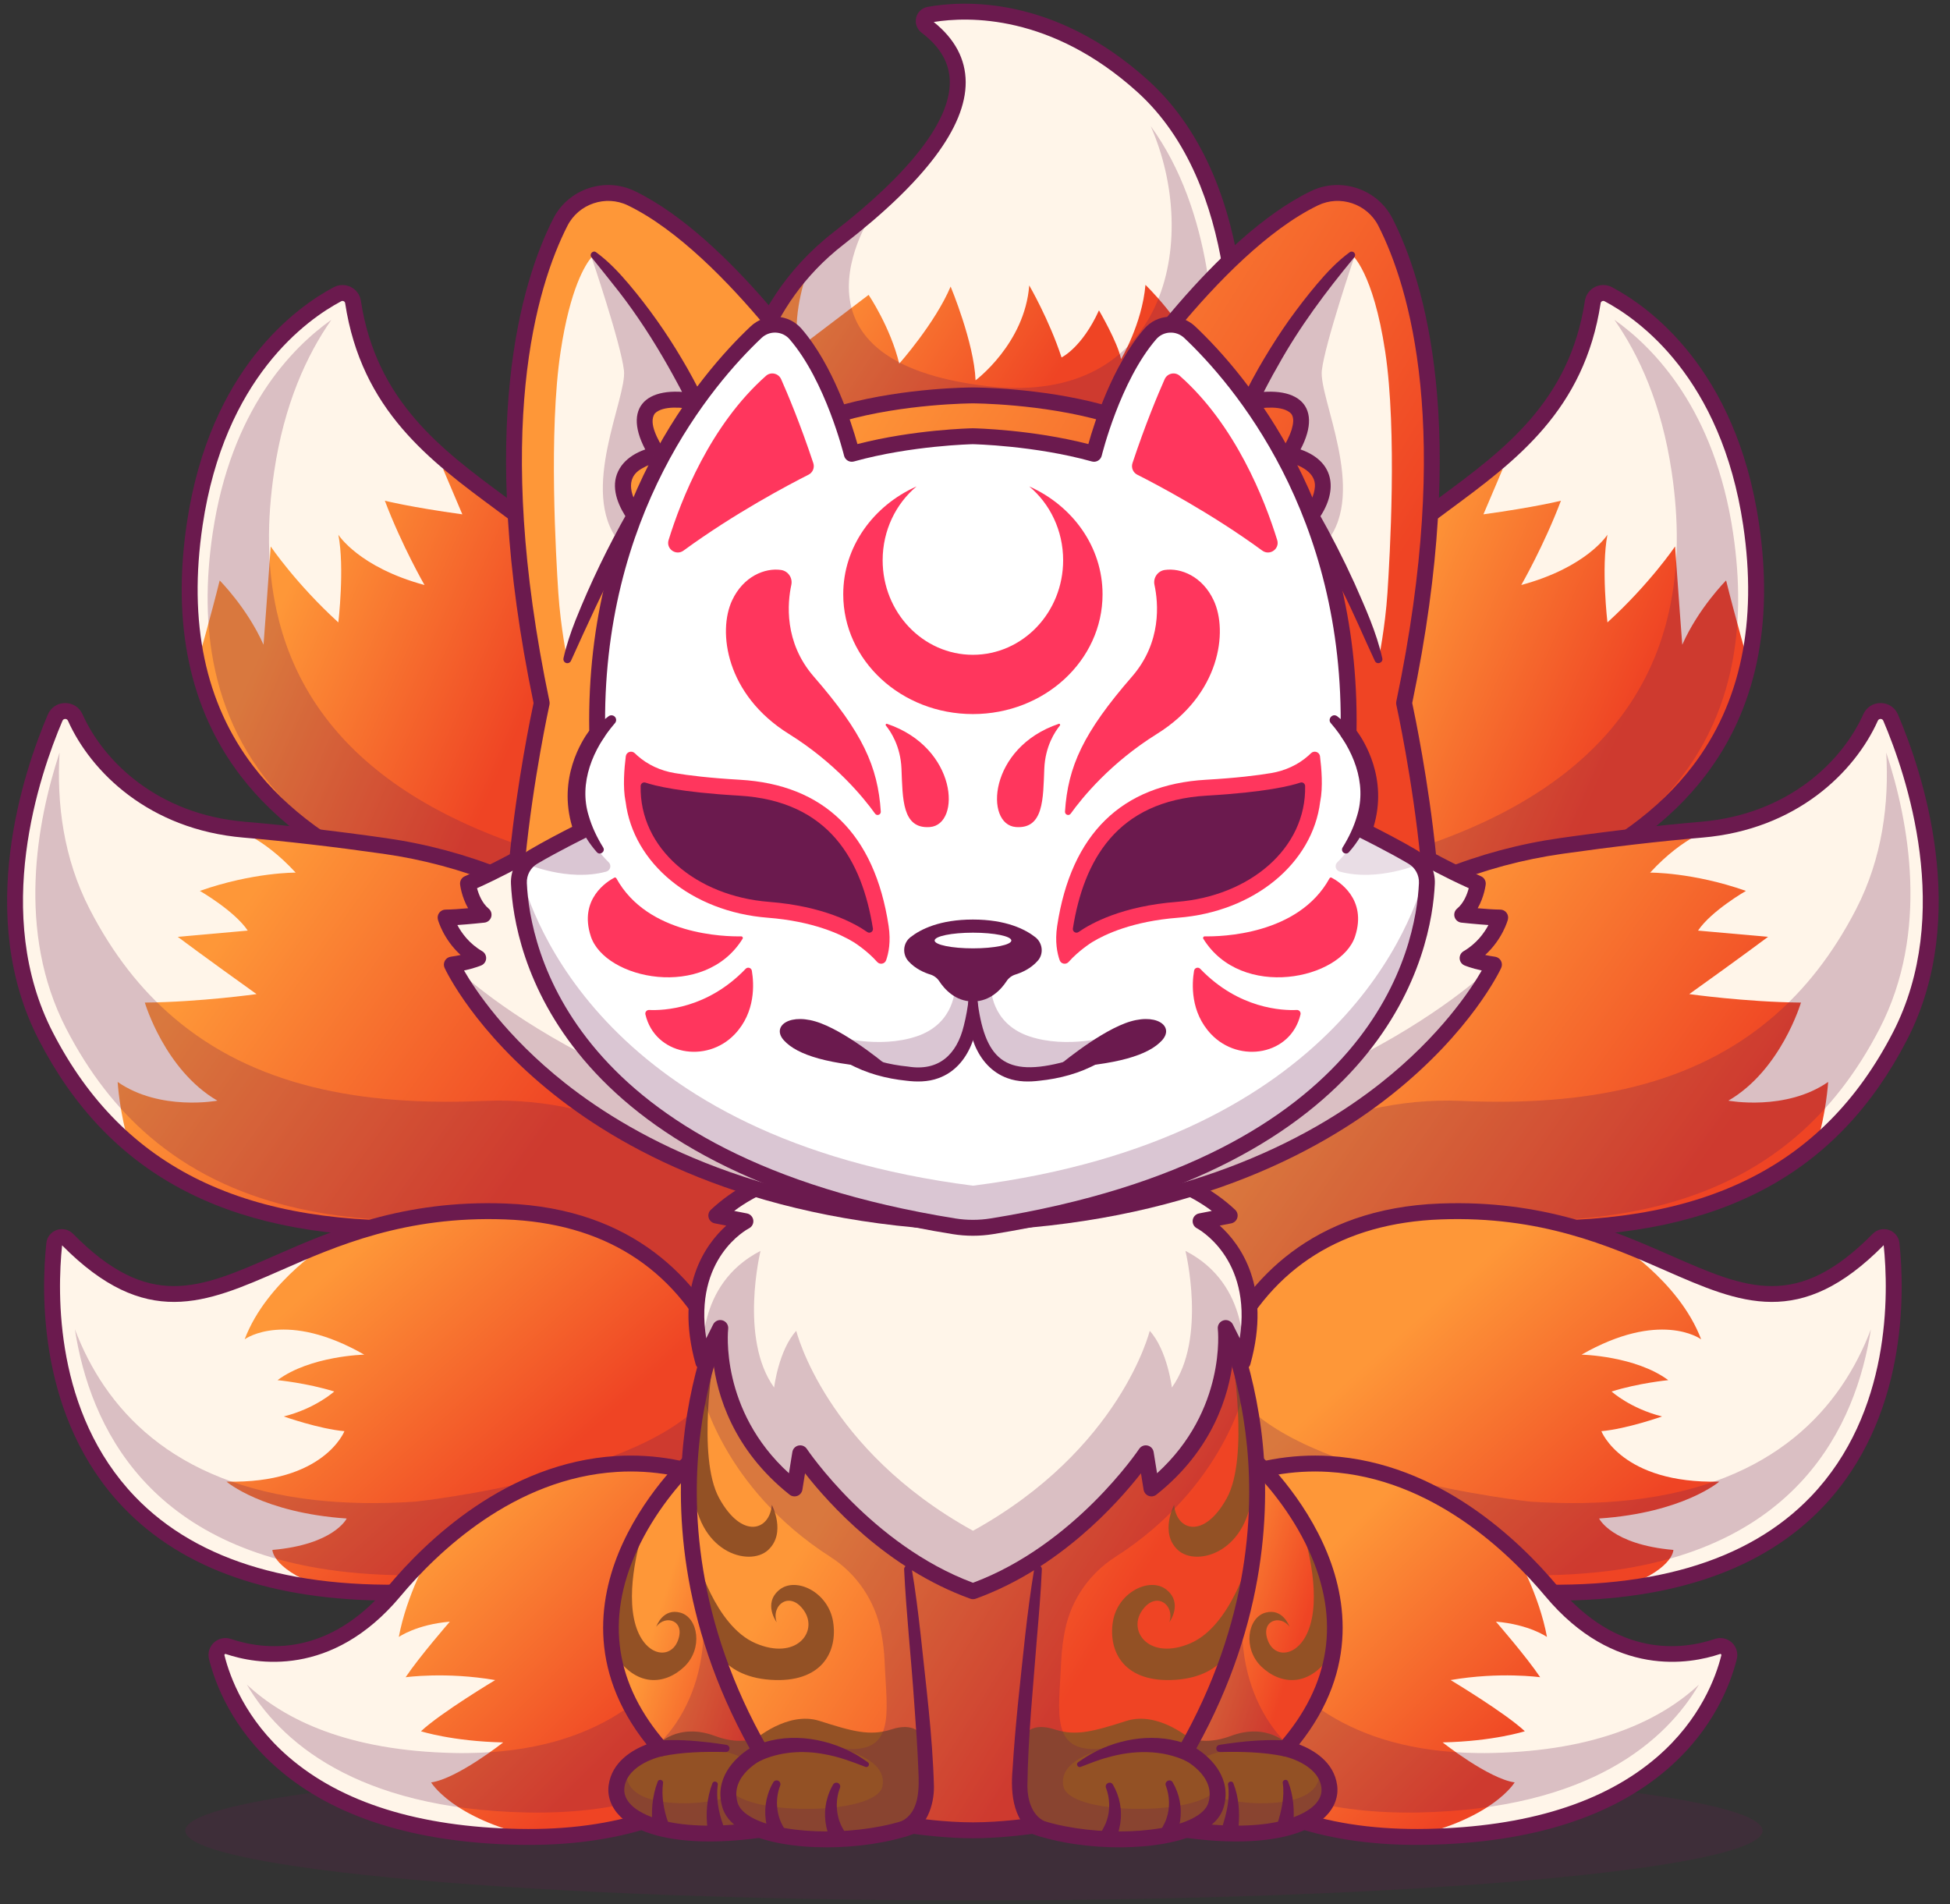 <svg width="170" height="166" viewBox="0 0 170 166" fill="none" xmlns="http://www.w3.org/2000/svg">
<rect x="0" y="0" width="170" height="166" fill="#333333" stroke="none"/>
<g opacity="0.2">
<path d="M84.908 165.677C122.877 165.677 153.658 162.954 153.658 159.595C153.658 156.236 122.877 153.513 84.908 153.513C46.939 153.513 16.158 156.236 16.158 159.595C16.158 162.954 46.939 165.677 84.908 165.677Z" fill="#6B1A4E"/>
</g>
<path d="M107.718 34.757C107.718 34.757 88.197 47.189 64.597 36.776C64.597 36.776 64.616 29.316 70.606 23.029C71.35 22.25 72.184 21.49 73.122 20.764C74.256 19.884 75.349 18.986 76.372 18.076L76.788 17.705C82.82 12.227 86.203 6.423 80.759 2.294C80.363 1.994 80.501 1.37 80.992 1.282C83.397 0.846 88.912 0.464 95.177 4.202L95.18 4.205C96.622 5.064 98.103 6.14 99.595 7.485C104.182 11.62 106.287 17.549 107.213 22.824C108.347 29.28 107.718 34.757 107.718 34.757Z" fill="#F99121"/>
<path d="M107.718 34.757C107.718 34.757 88.197 47.189 64.597 36.776C64.597 36.776 64.616 29.316 70.606 23.029C71.35 22.25 72.184 21.49 73.122 20.764C74.256 19.884 75.349 18.986 76.372 18.076L76.788 17.705C82.82 12.227 86.203 6.423 80.759 2.294C80.363 1.994 80.501 1.37 80.992 1.282C83.397 0.846 88.912 0.464 95.177 4.202L95.18 4.205C96.622 5.064 98.103 6.14 99.595 7.485C104.182 11.62 106.287 17.549 107.213 22.824C108.347 29.28 107.718 34.757 107.718 34.757Z" fill="url(#paint0_linear_39_4090)"/>
<path d="M107.213 22.825C107.157 23.11 107.113 23.371 107.077 23.599C106.483 27.453 103.863 30.568 103.863 30.568C103.172 28.047 99.861 24.835 99.861 24.835C99.564 28.244 97.734 31.308 97.734 31.308C97.437 29.827 95.807 27.057 95.807 27.057C94.326 30.321 92.545 31.161 92.545 31.161C91.458 27.85 89.728 24.883 89.728 24.883C89.334 29.974 85.049 33.155 85.049 33.155C84.919 29.858 82.875 24.982 82.875 24.982C81.525 28.177 78.394 31.705 78.394 31.705C77.631 28.524 75.726 25.706 75.726 25.706L69.564 30.385C69.103 27.528 70.066 24.456 70.606 23.03C71.35 22.251 72.184 21.491 73.122 20.764C81.225 14.483 87.232 7.206 80.759 2.295C80.363 1.995 80.501 1.371 80.992 1.282C83.948 0.747 91.616 0.292 99.595 7.486C104.182 11.621 106.287 17.55 107.213 22.825Z" fill="#FFF5E9"/>
<g opacity="0.25">
<path d="M105.674 35.185C105.674 35.185 100.807 38.286 92.995 40.094C85.377 41.525 75.415 41.55 64.597 36.777C64.597 36.777 64.616 29.317 70.606 23.03C71.35 22.251 72.184 21.491 73.122 20.765C74.256 19.885 75.349 18.987 76.372 18.077C76.372 18.077 66.763 31.508 86.245 33.682C101.578 35.39 104.728 21.034 100.319 10.997C103.036 14.722 104.453 19.181 105.169 23.252C106.303 29.708 105.674 35.185 105.674 35.185Z" fill="#6B1A4E"/>
</g>
<path d="M84.072 41.613C78.232 41.613 71.464 40.566 64.317 37.412C64.065 37.301 63.903 37.052 63.904 36.776C63.905 36.378 64.028 26.937 72.698 20.217C79.326 15.078 82.82 10.563 82.802 7.159C82.794 5.508 81.988 4.098 80.34 2.848C79.938 2.543 79.754 2.031 79.87 1.543C79.987 1.053 80.37 0.692 80.868 0.601C83.902 0.05 91.845 -0.433 100.06 6.971C110.405 16.296 108.494 34.086 108.407 34.839C108.384 35.046 108.267 35.232 108.091 35.344C107.888 35.474 103.02 38.537 95.164 40.349C92.106 41.054 88.335 41.613 84.072 41.613ZM65.313 36.334C77.135 41.415 87.854 40.604 94.798 39.01C101.391 37.497 105.915 35.017 107.061 34.346C107.271 31.858 108.193 16.169 99.132 8.001C91.621 1.232 84.423 1.43 81.401 1.917C83.241 3.389 84.178 5.149 84.189 7.152C84.21 11.058 80.629 15.823 73.547 21.313C66.463 26.804 65.456 34.424 65.313 36.334Z" fill="#6B1A4E"/>
<path d="M55.85 81.992C30.176 78.972 19.765 69.426 17.203 57.845C16.338 53.968 16.357 49.861 16.978 45.696C18.95 32.434 26.471 27.215 29.422 25.651C29.982 25.351 30.678 25.69 30.775 26.319C31.904 33.746 36.03 37.981 40.609 41.572C45.578 45.477 51.083 48.627 53.848 54.295C59.295 65.463 55.85 81.992 55.85 81.992Z" fill="#F99121"/>
<path d="M55.85 81.992C30.176 78.972 19.765 69.426 17.203 57.845C16.338 53.968 16.357 49.861 16.978 45.696C18.95 32.434 26.471 27.215 29.422 25.651C29.982 25.351 30.678 25.69 30.775 26.319C31.904 33.746 36.03 37.981 40.609 41.572C45.578 45.477 51.083 48.627 53.848 54.295C59.295 65.463 55.85 81.992 55.85 81.992Z" fill="url(#paint1_linear_39_4090)"/>
<path d="M40.306 44.839C35.758 44.212 33.551 43.652 33.551 43.652C35.035 47.573 37.009 51.001 37.009 51.001C31.277 49.451 29.497 46.616 29.497 46.616C30.057 49.484 29.497 54.262 29.497 54.262C25.808 50.901 23.601 47.64 23.601 47.64C23.337 51.461 22.974 56.206 22.974 56.206C21.557 53.009 19.152 50.604 19.152 50.604C18.412 53.602 17.253 57.668 17.203 57.845C16.338 53.968 16.357 49.861 16.978 45.696C18.95 32.434 26.471 27.215 29.422 25.651C29.982 25.351 30.678 25.69 30.775 26.319C31.904 33.746 36.03 37.981 40.609 41.572L38.626 40.884L40.306 44.839Z" fill="#FFF5E9"/>
<g opacity="0.25">
<path d="M56.618 76.527C56.302 79.822 55.85 81.99 55.85 81.99C50.448 81.355 45.723 80.429 41.604 79.259C41.568 79.25 41.532 79.239 41.499 79.228C27.184 74.816 20.703 67.237 18.764 58.479C17.91 54.649 17.93 50.592 18.542 46.477C20.14 35.728 25.431 30.325 28.889 27.879C26.723 30.977 24.768 35.264 23.898 41.127C23.276 45.292 23.257 49.4 24.122 53.276C26.468 63.884 35.401 72.786 56.618 76.527Z" fill="#6B1A4E"/>
</g>
<path d="M55.851 82.687C55.824 82.687 55.797 82.686 55.77 82.682C38.791 80.685 27.084 75.621 20.973 67.632C16.551 61.85 14.976 54.436 16.291 45.594C18.299 32.107 25.915 26.726 29.096 25.039C29.561 24.792 30.12 24.786 30.591 25.023C31.057 25.257 31.381 25.703 31.46 26.216C31.46 26.216 31.46 26.216 31.46 26.216C32.794 34.988 38.524 39.221 44.066 43.314C48.059 46.264 52.188 49.315 54.47 53.993C59.959 65.243 56.672 81.451 56.529 82.135C56.462 82.46 56.176 82.687 55.851 82.687ZM29.858 26.235C29.825 26.235 29.786 26.242 29.746 26.264C26.75 27.852 19.577 32.936 17.663 45.798C16.404 54.255 17.889 61.317 22.074 66.789C27.872 74.369 39.046 79.226 55.288 81.228C55.834 78.131 57.914 64.214 53.224 54.6C51.091 50.228 47.278 47.411 43.242 44.43C37.474 40.169 31.51 35.763 30.089 26.425C30.075 26.332 30.015 26.285 29.968 26.261C29.944 26.249 29.905 26.235 29.858 26.235Z" fill="#6B1A4E"/>
<path d="M64.597 118.095C64.597 118.095 53.682 106.367 38.393 107.036C27.517 107.513 18.237 105.705 11.274 99.742C8.451 97.329 6.008 94.232 3.994 90.33C-1.444 79.794 2.705 67.495 4.809 62.562C5.137 61.799 6.215 61.788 6.557 62.548C8.298 66.43 12.81 71.228 20.303 72.224C20.622 72.265 20.947 72.301 21.277 72.329C25.736 72.712 30.107 73.263 33.512 73.746C40.423 74.728 47.029 77.332 52.636 81.489C72.675 96.34 64.597 118.095 64.597 118.095Z" fill="#F99121"/>
<path d="M64.597 118.095C64.597 118.095 53.682 106.367 38.393 107.036C27.517 107.513 18.237 105.705 11.274 99.742C8.451 97.329 6.008 94.232 3.994 90.33C-1.444 79.794 2.705 67.495 4.809 62.562C5.137 61.799 6.215 61.788 6.557 62.548C8.298 66.43 12.81 71.228 20.303 72.224C20.622 72.265 20.947 72.301 21.277 72.329C25.736 72.712 30.107 73.263 33.512 73.746C40.423 74.728 47.029 77.332 52.636 81.489C72.675 96.34 64.597 118.095 64.597 118.095Z" fill="url(#paint2_linear_39_4090)"/>
<path d="M17.422 77.667C17.422 77.667 20.436 79.398 21.599 81.128L15.495 81.672C15.495 81.672 17.866 83.45 22.364 86.664C22.364 86.664 17.472 87.354 12.627 87.404C12.627 87.404 14.358 93.286 18.953 95.954C18.953 95.954 13.961 96.894 10.256 94.323C10.256 94.323 10.425 97.127 11.274 99.742C8.451 97.329 6.008 94.232 3.994 90.33C-1.444 79.794 2.705 67.495 4.809 62.562C5.137 61.799 6.215 61.788 6.557 62.548C8.298 66.43 12.81 71.228 20.303 72.224C20.303 72.224 22.81 72.848 25.775 76.073C25.775 76.073 22.067 76.037 17.422 77.667Z" fill="#FFF5E9"/>
<g opacity="0.25">
<path d="M65.146 116.249C61.89 113.288 52.437 105.842 40.168 106.377C29.291 106.854 20.012 105.046 13.049 99.083C10.226 96.671 7.782 93.573 5.769 89.671C1.404 81.213 3.218 71.617 5.192 65.608C4.937 70.017 5.517 74.804 7.824 79.272C9.837 83.173 12.28 86.271 15.104 88.684C22.067 94.646 31.346 96.454 42.223 95.977C53.316 95.492 62.107 101.532 66.094 104.885C66.497 109.838 65.723 113.987 65.146 116.249Z" fill="#6B1A4E"/>
</g>
<path d="M64.597 118.789C64.407 118.789 64.222 118.71 64.09 118.568C63.982 118.453 53.198 107.079 38.424 107.729C37.346 107.776 36.29 107.8 35.259 107.8C19.57 107.8 9.396 102.303 3.379 90.649C-2.208 79.825 2.072 67.212 4.171 62.291C4.432 61.68 5.006 61.297 5.67 61.291C6.343 61.287 6.917 61.657 7.19 62.264C9.031 66.369 13.714 70.987 21.336 71.639C25.099 71.96 29.228 72.438 33.609 73.06C40.743 74.072 47.466 76.794 53.05 80.932C63.615 88.761 66.371 98.513 66.823 105.316C67.313 112.674 65.331 118.109 65.247 118.337C65.163 118.563 64.969 118.728 64.733 118.776C64.688 118.785 64.642 118.789 64.597 118.789ZM39.678 106.315C52.223 106.315 61.522 114.173 64.277 116.798C64.817 114.891 65.793 110.587 65.436 105.352C64.792 95.907 60.347 88.066 52.225 82.046C46.825 78.045 40.321 75.412 33.414 74.433C29.059 73.815 24.955 73.34 21.218 73.02C12.996 72.318 7.927 67.297 5.925 62.832C5.863 62.696 5.75 62.678 5.683 62.677C5.62 62.678 5.505 62.699 5.447 62.835C3.425 67.575 -0.706 79.712 4.612 90.013C10.745 101.895 21.464 107.083 38.364 106.344C38.805 106.324 39.244 106.315 39.678 106.315Z" fill="#6B1A4E"/>
<path d="M65.654 128.573C61.02 136.415 37.999 138.723 37.999 138.723C34.566 138.936 31.479 138.87 28.706 138.573C3.549 135.889 4.121 114.217 4.728 108.444C4.788 107.881 5.477 107.645 5.875 108.049C14.408 116.696 19.577 111.626 29.056 108.101C29.058 108.098 29.061 108.098 29.061 108.098C33.088 106.6 37.891 105.383 44.061 105.613C65.301 106.404 65.654 128.573 65.654 128.573Z" fill="#F99121"/>
<path d="M65.654 128.573C61.02 136.415 37.999 138.723 37.999 138.723C34.566 138.936 31.479 138.87 28.706 138.573C3.549 135.889 4.121 114.217 4.728 108.444C4.788 107.881 5.477 107.645 5.875 108.049C14.408 116.696 19.577 111.626 29.056 108.101C29.058 108.098 29.061 108.098 29.061 108.098C33.088 106.6 37.891 105.383 44.061 105.613C65.301 106.404 65.654 128.573 65.654 128.573Z" fill="url(#paint3_linear_39_4090)"/>
<path d="M19.746 129.166C19.746 129.166 22.907 131.884 30.223 132.381C30.223 132.381 29.136 134.649 23.748 135.121C23.748 135.148 23.767 136.973 28.706 138.573C3.549 135.889 4.121 114.218 4.728 108.445C4.788 107.881 5.477 107.646 5.875 108.049C14.408 116.697 19.577 111.626 29.056 108.101C28.881 108.207 23.276 111.604 21.329 116.759C21.451 116.67 24.957 114.211 31.754 118.096C31.754 118.096 27.059 118.196 24.194 120.32C24.194 120.32 26.762 120.567 29.136 121.31C29.136 121.31 27.505 122.791 24.738 123.484C24.738 123.484 27.802 124.571 30.026 124.768C30.026 124.768 28.246 129.366 19.746 129.166Z" fill="#FFF5E9"/>
<g opacity="0.25">
<path d="M65.654 128.572C65.454 128.911 65.218 129.241 64.952 129.56C57.584 135.4 39.58 137.205 39.58 137.205C36.147 137.419 33.06 137.352 30.287 137.056C12.963 135.209 7.841 124.354 6.529 115.888C9.125 122.715 14.907 129.354 27.397 130.763C30.018 131.06 32.938 131.126 36.185 130.913C36.185 130.913 57.958 128.606 62.34 120.763C62.34 120.763 62.304 118.339 61.527 115.064C65.537 121.398 65.654 128.572 65.654 128.572Z" fill="#6B1A4E"/>
</g>
<path d="M34.094 139.539C23.756 139.539 15.924 136.815 10.757 131.42C3.322 123.658 3.582 112.717 4.039 108.373C4.095 107.844 4.441 107.407 4.943 107.231C5.447 107.054 5.993 107.181 6.368 107.561C12.992 114.274 17.34 112.366 23.921 109.479C28.891 107.298 35.079 104.583 44.087 104.921C55.403 105.342 60.861 111.769 63.446 117.087C66.225 122.801 66.344 128.33 66.347 128.563C66.349 128.691 66.316 128.817 66.251 128.927C61.492 136.978 39.022 139.316 38.068 139.412C36.705 139.497 35.38 139.539 34.094 139.539ZM5.413 108.567C4.979 112.755 4.753 123.148 11.758 130.461C17.272 136.218 26.089 138.765 37.956 138.03C38.155 138.01 60.312 135.707 64.953 128.391C64.905 127.37 64.553 122.512 62.179 117.652C58.656 110.44 52.551 106.623 44.035 106.306C35.339 105.984 29.318 108.625 24.479 110.748C17.894 113.638 12.69 115.921 5.413 108.567Z" fill="#6B1A4E"/>
<path d="M72.792 135.712C72.792 135.712 72.917 159.859 46.588 160.139C46.144 160.147 45.692 160.144 45.234 160.136C24.559 159.728 19.905 148.54 18.895 144.469C18.746 143.868 19.321 143.34 19.907 143.538C22.526 144.422 28.719 145.486 34.375 138.724C35.306 137.612 36.349 136.489 37.497 135.41C37.497 135.407 37.497 135.407 37.497 135.407C45.495 127.872 58.499 122.315 72.792 135.712Z" fill="#F99121"/>
<path d="M72.792 135.712C72.792 135.712 72.917 159.859 46.588 160.139C46.144 160.147 45.692 160.144 45.234 160.136C24.559 159.728 19.905 148.54 18.895 144.469C18.746 143.868 19.321 143.34 19.907 143.538C22.526 144.422 28.719 145.486 34.375 138.724C35.306 137.612 36.349 136.489 37.497 135.41C37.497 135.407 37.497 135.407 37.497 135.407C45.495 127.872 58.499 122.315 72.792 135.712Z" fill="url(#paint4_linear_39_4090)"/>
<path d="M46.588 160.139C46.144 160.147 45.692 160.144 45.234 160.136C24.559 159.728 19.905 148.54 18.895 144.469C18.746 143.868 19.321 143.34 19.907 143.538C22.526 144.422 28.719 145.486 34.375 138.724C35.306 137.613 36.348 136.49 37.495 135.412C37.495 135.412 37.496 135.411 37.496 135.412C37.413 135.557 35.448 139.034 34.768 142.709C34.768 142.709 34.768 142.709 34.768 142.709C34.769 142.708 36.303 141.622 39.217 141.375C39.217 141.375 39.217 141.375 39.217 141.375C39.215 141.377 36.548 144.44 35.362 146.22C35.362 146.22 35.362 146.22 35.362 146.22C35.366 146.219 38.875 145.727 43.171 146.467C43.171 146.467 43.171 146.467 43.171 146.467C43.169 146.468 38.426 149.312 36.699 150.929C36.699 150.929 39.417 151.805 43.864 151.902C43.864 151.902 43.865 151.902 43.864 151.902C43.857 151.908 39.858 155.067 37.586 155.388C37.586 155.388 37.586 155.388 37.586 155.388C37.589 155.393 39.441 158.529 46.588 160.139Z" fill="#FFF5E9"/>
<g opacity="0.25">
<path d="M72.792 135.712C72.792 135.712 72.808 138.993 71.51 143.15C68.773 149.927 62.364 157.853 47.345 158.014C46.901 158.022 46.449 158.02 45.992 158.011C30.916 157.714 24.358 151.686 21.521 146.863C24.799 149.916 30.326 152.642 39.63 152.825C40.021 152.834 40.409 152.834 40.792 152.828C63.41 152.587 63.305 131.843 63.305 131.843C61.524 130.174 59.769 128.851 58.044 127.822C62.678 128.526 67.653 130.895 72.792 135.712Z" fill="#6B1A4E"/>
</g>
<path d="M46.123 160.836C45.825 160.836 45.525 160.833 45.222 160.827C36.168 160.649 29.107 158.419 24.236 154.199C20.2 150.703 18.735 146.706 18.221 144.636C18.091 144.112 18.257 143.559 18.654 143.194C19.052 142.828 19.616 142.707 20.128 142.881C23 143.85 28.602 144.542 33.842 138.277C37.179 134.288 44.197 127.511 53.717 126.934C60.405 126.53 66.98 129.312 73.267 135.206C73.406 135.336 73.485 135.517 73.486 135.708C73.488 136.142 73.456 146.416 66.001 153.763C61.237 158.459 54.553 160.836 46.123 160.836ZM19.653 144.188C19.636 144.188 19.615 144.194 19.594 144.214C19.554 144.25 19.564 144.287 19.567 144.302V144.302C20.041 146.213 21.397 149.905 25.144 153.151C29.763 157.153 36.528 159.27 45.249 159.441C53.712 159.61 60.361 157.369 65.017 152.786C71.38 146.524 72.027 137.714 72.092 136.006C66.164 130.528 60.014 127.941 53.801 128.318C44.8 128.863 38.099 135.349 34.906 139.167C28.921 146.323 22.268 145.067 19.684 144.194C19.678 144.192 19.667 144.188 19.653 144.188Z" fill="#6B1A4E"/>
<path d="M113.783 81.99C139.457 78.971 149.868 69.425 152.43 57.844C153.295 53.967 153.276 49.86 152.655 45.695C150.683 32.433 143.162 27.214 140.211 25.65C139.651 25.35 138.955 25.689 138.858 26.318C137.729 33.745 133.603 37.98 129.024 41.571C124.055 45.476 118.55 48.626 115.785 54.294C110.338 65.462 113.783 81.99 113.783 81.99Z" fill="#F99121"/>
<path d="M113.783 81.99C139.457 78.971 149.868 69.425 152.43 57.844C153.295 53.967 153.276 49.86 152.655 45.695C150.683 32.433 143.162 27.214 140.211 25.65C139.651 25.35 138.955 25.689 138.858 26.318C137.729 33.745 133.603 37.98 129.024 41.571C124.055 45.476 118.55 48.626 115.785 54.294C110.338 65.462 113.783 81.99 113.783 81.99Z" fill="url(#paint5_linear_39_4090)"/>
<path d="M129.326 44.838C133.874 44.211 136.082 43.651 136.082 43.651C134.598 47.572 132.624 51 132.624 51C138.356 49.45 140.136 46.615 140.136 46.615C139.576 49.483 140.136 54.261 140.136 54.261C143.825 50.9 146.032 47.639 146.032 47.639C146.296 51.46 146.659 56.205 146.659 56.205C148.076 53.008 150.48 50.603 150.48 50.603C151.221 53.601 152.38 57.667 152.43 57.844C153.295 53.967 153.276 49.86 152.655 45.695C150.683 32.433 143.162 27.214 140.211 25.65C139.651 25.35 138.955 25.689 138.858 26.318C137.729 33.745 133.603 37.98 129.024 41.571L131.007 40.883L129.326 44.838Z" fill="#FFF5E9"/>
<g opacity="0.25">
<path d="M113.014 76.527C113.331 79.822 113.783 81.99 113.783 81.99C119.185 81.355 123.91 80.429 128.029 79.259C128.065 79.25 128.101 79.239 128.134 79.228C142.449 74.816 148.93 67.237 150.869 58.479C151.723 54.649 151.703 50.592 151.091 46.477C149.493 35.727 144.202 30.325 140.744 27.879C142.91 30.977 144.865 35.264 145.735 41.127C146.357 45.292 146.376 49.4 145.511 53.276C143.165 63.884 134.232 72.786 113.014 76.527Z" fill="#6B1A4E"/>
</g>
<path d="M113.782 82.686C113.457 82.686 113.171 82.459 113.104 82.134C112.961 81.45 109.674 65.242 115.162 53.992C117.445 49.313 121.574 46.263 125.567 43.313C131.109 39.22 136.839 34.987 138.173 26.215C138.173 26.215 138.173 26.215 138.173 26.215C138.252 25.701 138.576 25.255 139.042 25.021C139.512 24.785 140.071 24.791 140.536 25.038C143.718 26.725 151.334 32.105 153.341 45.593C154.657 54.435 153.082 61.85 148.66 67.631C142.549 75.62 130.841 80.684 113.863 82.681C113.836 82.684 113.809 82.686 113.782 82.686ZM139.544 26.424C138.123 35.762 132.159 40.168 126.391 44.429C122.355 47.41 118.542 50.227 116.409 54.599C111.715 64.221 113.798 78.131 114.344 81.227C130.587 79.225 141.76 74.368 147.559 66.788C151.744 61.316 153.228 54.254 151.97 45.797C150.056 32.934 142.882 27.851 139.887 26.262C139.79 26.212 139.706 26.239 139.665 26.26C139.618 26.284 139.558 26.331 139.544 26.424Z" fill="#6B1A4E"/>
<path d="M105.036 118.095C105.036 118.095 115.951 106.367 131.24 107.036C142.116 107.513 151.396 105.705 158.359 99.742C161.182 97.329 163.625 94.232 165.639 90.33C171.077 79.794 166.928 67.495 164.823 62.562C164.496 61.799 163.417 61.788 163.076 62.548C161.335 66.43 156.823 71.228 149.33 72.224C149.011 72.265 148.686 72.301 148.356 72.329C143.897 72.712 139.526 73.263 136.121 73.746C129.21 74.728 122.604 77.332 116.997 81.489C96.957 96.34 105.036 118.095 105.036 118.095Z" fill="#F99121"/>
<path d="M105.036 118.095C105.036 118.095 115.951 106.367 131.24 107.036C142.116 107.513 151.396 105.705 158.359 99.742C161.182 97.329 163.625 94.232 165.639 90.33C171.077 79.794 166.928 67.495 164.823 62.562C164.496 61.799 163.417 61.788 163.076 62.548C161.335 66.43 156.823 71.228 149.33 72.224C149.011 72.265 148.686 72.301 148.356 72.329C143.897 72.712 139.526 73.263 136.121 73.746C129.21 74.728 122.604 77.332 116.997 81.489C96.957 96.34 105.036 118.095 105.036 118.095Z" fill="url(#paint6_linear_39_4090)"/>
<path d="M152.211 77.667C152.211 77.667 149.196 79.398 148.034 81.128L154.138 81.672C154.138 81.672 151.767 83.45 147.269 86.664C147.269 86.664 152.161 87.354 157.006 87.404C157.006 87.404 155.275 93.286 150.68 95.954C150.68 95.954 155.672 96.894 159.377 94.323C159.377 94.323 159.208 97.127 158.359 99.742C161.182 97.329 163.625 94.232 165.639 90.33C171.077 79.794 166.928 67.495 164.823 62.562C164.496 61.799 163.417 61.788 163.076 62.548C161.335 66.43 156.823 71.228 149.33 72.224C149.33 72.224 146.823 72.848 143.858 76.073C143.858 76.073 147.566 76.037 152.211 77.667Z" fill="#FFF5E9"/>
<g opacity="0.25">
<path d="M104.487 116.249C107.743 113.288 117.196 105.842 129.465 106.377C140.342 106.854 149.621 105.046 156.584 99.083C159.407 96.671 161.851 93.573 163.864 89.671C168.229 81.213 166.415 71.617 164.441 65.608C164.696 70.017 164.116 74.804 161.809 79.272C159.796 83.173 157.352 86.271 154.529 88.684C147.566 94.646 138.287 96.454 127.41 95.977C116.317 95.492 107.526 101.532 103.538 104.885C103.136 109.838 103.91 113.987 104.487 116.249Z" fill="#6B1A4E"/>
</g>
<path d="M105.036 118.789C104.991 118.789 104.945 118.785 104.9 118.776C104.664 118.729 104.469 118.563 104.386 118.337C104.301 118.109 102.32 112.674 102.809 105.315C103.262 98.513 106.018 88.761 116.583 80.932C122.167 76.794 128.89 74.072 136.024 73.06C140.405 72.438 144.534 71.96 148.297 71.639C155.918 70.987 160.602 66.369 162.443 62.264C162.713 61.663 163.288 61.291 163.946 61.291C163.952 61.291 163.957 61.291 163.963 61.291C164.627 61.297 165.201 61.68 165.462 62.291C167.561 67.212 171.84 79.826 166.254 90.649C160.238 102.302 150.061 107.799 134.374 107.8C133.342 107.8 132.288 107.776 131.208 107.729C116.408 107.077 105.65 118.453 105.543 118.568C105.411 118.71 105.226 118.789 105.036 118.789ZM163.947 62.677C163.882 62.677 163.769 62.698 163.708 62.832C161.706 67.297 156.637 72.318 148.415 73.02C144.678 73.34 140.574 73.815 136.219 74.432C129.312 75.412 122.808 78.045 117.408 82.046C109.286 88.066 104.841 95.907 104.197 105.352C103.84 110.587 104.816 114.891 105.355 116.797C108.207 114.082 118.068 105.767 131.269 106.343C148.164 107.083 158.887 101.895 165.022 90.012C170.338 79.713 166.208 67.575 164.186 62.835C164.128 62.699 164.013 62.678 163.95 62.677C163.949 62.677 163.948 62.677 163.947 62.677Z" fill="#6B1A4E"/>
<path d="M103.979 128.573C108.613 136.415 131.634 138.723 131.634 138.723C135.067 138.936 138.154 138.87 140.927 138.573C166.084 135.889 165.512 114.217 164.905 108.444C164.845 107.881 164.156 107.645 163.758 108.049C155.225 116.696 150.056 111.626 140.577 108.101C140.575 108.098 140.572 108.098 140.572 108.098C136.545 106.6 131.742 105.383 125.571 105.613C104.332 106.404 103.979 128.573 103.979 128.573Z" fill="#F99121"/>
<path d="M103.979 128.573C108.613 136.415 131.634 138.723 131.634 138.723C135.067 138.936 138.154 138.87 140.927 138.573C166.084 135.889 165.512 114.217 164.905 108.444C164.845 107.881 164.156 107.645 163.758 108.049C155.225 116.696 150.056 111.626 140.577 108.101C140.575 108.098 140.572 108.098 140.572 108.098C136.545 106.6 131.742 105.383 125.571 105.613C104.332 106.404 103.979 128.573 103.979 128.573Z" fill="url(#paint7_linear_39_4090)"/>
<path d="M149.887 129.166C149.887 129.166 146.725 131.884 139.41 132.381C139.41 132.381 140.497 134.649 145.885 135.121C145.885 135.148 145.866 136.973 140.927 138.573C166.084 135.889 165.512 114.218 164.905 108.445C164.845 107.881 164.156 107.646 163.758 108.049C155.225 116.697 150.056 111.626 140.577 108.101C140.752 108.207 146.357 111.604 148.303 116.759C148.181 116.67 144.676 114.211 137.879 118.096C137.879 118.096 142.574 118.196 145.439 120.32C145.439 120.32 142.871 120.567 140.497 121.31C140.497 121.31 142.128 122.791 144.895 123.484C144.895 123.484 141.831 124.571 139.607 124.768C139.607 124.768 141.387 129.366 149.887 129.166Z" fill="#FFF5E9"/>
<g opacity="0.25">
<path d="M103.979 128.572C104.179 128.911 104.415 129.241 104.681 129.56C112.049 135.4 130.053 137.205 130.053 137.205C133.486 137.419 136.573 137.352 139.346 137.056C156.67 135.209 161.792 124.354 163.104 115.888C160.508 122.715 154.726 129.354 142.236 130.763C139.615 131.06 136.695 131.126 133.447 130.913C133.447 130.913 111.675 128.606 107.293 120.763C107.293 120.763 107.329 118.339 108.106 115.064C104.096 121.398 103.979 128.572 103.979 128.572Z" fill="#6B1A4E"/>
</g>
<path d="M135.548 139.54C134.267 139.54 132.949 139.498 131.591 139.414C130.611 139.316 108.141 136.978 103.382 128.927C103.317 128.817 103.284 128.691 103.286 128.563C103.289 128.33 103.408 122.801 106.187 117.087C108.772 111.769 114.23 105.342 125.546 104.921C134.556 104.583 140.743 107.298 145.711 109.479C152.293 112.366 156.641 114.274 163.265 107.561C163.64 107.181 164.186 107.055 164.69 107.231C165.192 107.407 165.538 107.844 165.594 108.373C166.051 112.717 166.311 123.658 158.876 131.42C153.708 136.816 145.871 139.54 135.548 139.54ZM104.68 128.391C109.321 135.707 131.478 138.01 131.703 138.032C143.548 138.765 152.36 136.218 157.875 130.461C164.888 123.139 164.653 112.728 164.219 108.553C156.951 115.924 151.745 113.64 145.154 110.748C140.315 108.625 134.292 105.982 125.597 106.306C117.082 106.623 110.977 110.44 107.454 117.652C105.08 122.512 104.728 127.37 104.68 128.391Z" fill="#6B1A4E"/>
<path d="M96.841 135.711C96.841 135.711 96.716 159.858 123.045 160.138C123.489 160.146 123.941 160.143 124.398 160.135C145.073 159.727 149.728 148.539 150.738 144.468C150.887 143.867 150.312 143.339 149.726 143.537C147.107 144.421 140.914 145.485 135.258 138.723C134.326 137.611 133.284 136.488 132.136 135.409C132.136 135.406 132.136 135.406 132.136 135.406C124.138 127.871 111.134 122.314 96.841 135.711Z" fill="#F99121"/>
<path d="M96.841 135.711C96.841 135.711 96.716 159.858 123.045 160.138C123.489 160.146 123.941 160.143 124.398 160.135C145.073 159.727 149.728 148.539 150.738 144.468C150.887 143.867 150.312 143.339 149.726 143.537C147.107 144.421 140.914 145.485 135.258 138.723C134.326 137.611 133.284 136.488 132.136 135.409C132.136 135.406 132.136 135.406 132.136 135.406C124.138 127.871 111.134 122.314 96.841 135.711Z" fill="url(#paint8_linear_39_4090)"/>
<path d="M123.045 160.137C123.489 160.145 123.941 160.142 124.398 160.134C145.073 159.726 149.728 148.538 150.738 144.467C150.887 143.866 150.312 143.338 149.726 143.536C147.107 144.421 140.914 145.484 135.258 138.722C134.327 137.611 133.285 136.489 132.138 135.41C132.138 135.41 132.136 135.409 132.137 135.41C132.22 135.555 134.185 139.032 134.864 142.707C134.864 142.707 134.865 142.707 134.864 142.707C134.863 142.707 133.33 141.62 130.416 141.373C130.416 141.373 130.416 141.373 130.416 141.373C130.418 141.375 133.084 144.438 134.271 146.218C134.271 146.218 134.271 146.218 134.271 146.218C134.267 146.218 130.758 145.725 126.462 146.465C126.463 146.466 131.207 149.311 132.934 150.927C132.934 150.927 130.216 151.803 125.769 151.9C125.769 151.9 125.768 151.9 125.768 151.9C125.776 151.907 129.775 155.065 132.047 155.386C132.047 155.386 132.047 155.386 132.047 155.386C132.044 155.391 130.192 158.527 123.045 160.137Z" fill="#FFF5E9"/>
<g opacity="0.25">
<path d="M96.841 135.711C96.841 135.711 96.824 138.991 98.122 143.149C100.859 149.926 107.268 157.852 122.288 158.013C122.732 158.021 123.184 158.018 123.641 158.01C138.716 157.713 145.275 151.684 148.112 146.862C144.834 149.915 139.307 152.641 130.003 152.824C129.612 152.833 129.224 152.833 128.841 152.827C106.223 152.586 106.328 131.842 106.328 131.842C108.109 130.173 109.864 128.85 111.589 127.821C106.955 128.525 101.98 130.894 96.841 135.711Z" fill="#6B1A4E"/>
</g>
<path d="M123.509 160.836C115.079 160.836 108.396 158.459 103.631 153.763C96.177 146.416 96.145 136.141 96.147 135.708C96.148 135.517 96.227 135.336 96.366 135.205C102.653 129.311 109.234 126.53 115.916 126.933C125.436 127.511 132.454 134.288 135.79 138.277C141.03 144.542 146.632 143.85 149.505 142.881C150.017 142.707 150.581 142.828 150.979 143.194C151.376 143.559 151.542 144.112 151.412 144.636C150.898 146.706 149.433 150.703 145.397 154.199C140.526 158.419 133.465 160.649 124.411 160.827C124.109 160.833 123.807 160.836 123.509 160.836ZM97.541 136.006C97.606 137.714 98.252 146.523 104.615 152.786C109.272 157.369 115.924 159.608 124.384 159.441C133.105 159.269 139.869 157.153 144.489 153.151C148.236 149.905 149.591 146.213 150.066 144.302V144.301C150.069 144.287 150.079 144.25 150.039 144.214C149.999 144.177 149.962 144.189 149.948 144.194C147.366 145.066 140.712 146.323 134.727 139.167C131.534 135.349 124.833 128.863 115.832 128.318C109.616 127.941 103.469 130.528 97.541 136.006Z" fill="#6B1A4E"/>
<path d="M66.677 159.456C57.417 160.834 53.401 158.327 53.748 155.734C53.856 154.933 54.261 154.309 54.772 153.834C54.774 153.832 54.774 153.829 54.774 153.829C55.914 152.767 57.57 152.428 57.57 152.428C57.481 152.328 57.395 152.226 57.309 152.126C54.963 149.353 53.798 146.593 53.415 143.97C52.877 140.332 53.843 136.959 55.229 134.189C57.434 129.782 60.706 126.904 60.706 126.904C61.979 129.355 63.404 132.181 64.769 135.121C67.334 140.659 69.677 146.61 70.385 151.25C71.061 155.69 70.238 158.926 66.677 159.456Z" fill="#F99121"/>
<path d="M66.677 159.456C57.417 160.834 53.401 158.327 53.748 155.734C53.856 154.933 54.261 154.309 54.772 153.834C54.774 153.832 54.774 153.829 54.774 153.829C55.914 152.767 57.57 152.428 57.57 152.428C57.481 152.328 57.395 152.226 57.309 152.126C54.963 149.353 53.798 146.593 53.415 143.97C52.877 140.332 53.843 136.959 55.229 134.189C57.434 129.782 60.706 126.904 60.706 126.904C61.979 129.355 63.404 132.181 64.769 135.121C67.334 140.659 69.677 146.61 70.385 151.25C71.061 155.69 70.238 158.926 66.677 159.456Z" fill="url(#paint9_linear_39_4090)"/>
<path d="M66.677 159.455C57.417 160.834 53.402 158.327 53.748 155.734C54.095 153.138 57.57 152.428 57.57 152.428C57.481 152.328 57.395 152.226 57.309 152.126C57.309 152.126 59.07 150.123 62.34 151.341C65.609 152.561 66.993 150.72 69.234 150.947C69.65 150.989 70.035 151.097 70.385 151.249C71.061 155.689 70.238 158.926 66.677 159.455Z" fill="#935125"/>
<path d="M59.663 145.295C58.036 146.856 55.401 147.25 53.415 143.969C52.877 140.331 53.843 136.959 55.229 134.188C55.487 133.844 55.764 133.581 56.056 133.451C56.056 133.451 54.605 137.805 55.265 141.088C55.922 144.374 58.399 144.818 59.092 143.04C59.785 141.263 58.013 140.722 57.212 141.817C57.242 141.729 57.816 140.167 59.325 140.592C60.873 141.03 61.302 143.72 59.663 145.295Z" fill="#935125"/>
<g opacity="0.25">
<path d="M66.677 159.456C57.417 160.834 53.402 158.327 53.748 155.734C53.856 154.933 54.261 154.309 54.772 153.834C54.708 153.987 53.452 157.071 59.333 157.204C65.362 157.34 69.863 153.662 61.261 152.29L57.309 152.126C57.309 152.126 63.701 146.893 60.407 135.626C60.407 135.626 62.248 135.373 64.769 135.121C67.334 140.659 69.677 146.61 70.385 151.25C71.061 155.69 70.238 158.926 66.677 159.456Z" fill="#6B1A4E"/>
</g>
<path d="M57.453 151.746C58.947 151.628 60.416 151.739 61.895 151.91C62.377 151.968 62.857 152.041 63.335 152.118C63.506 152.145 63.622 152.306 63.594 152.477C63.569 152.636 63.428 152.747 63.272 152.741C61.412 152.694 59.508 152.738 57.685 153.113C56.727 153.31 56.481 151.878 57.453 151.746Z" fill="#6B1A4E"/>
<path d="M57.801 155.462C57.653 156.603 57.866 157.798 58.249 158.876C58.53 159.753 57.254 160.198 56.929 159.335C56.732 157.99 56.852 156.588 57.34 155.311C57.453 155.039 57.869 155.178 57.801 155.462Z" fill="#6B1A4E"/>
<path d="M62.57 155.611C62.423 156.752 62.635 157.946 63.019 159.025C63.299 159.902 62.023 160.347 61.698 159.483C61.501 158.138 61.621 156.736 62.109 155.46C62.223 155.188 62.638 155.326 62.57 155.611Z" fill="#6B1A4E"/>
<path d="M61.849 160.536C58.257 160.536 55.529 159.794 54.083 158.369C53.293 157.591 52.93 156.622 53.061 155.641C53.336 153.578 55.165 152.541 56.37 152.075C51.08 145.435 52.278 138.924 54.283 134.558C56.511 129.705 60.097 126.517 60.249 126.383C60.409 126.243 60.625 126.183 60.834 126.222C61.044 126.261 61.224 126.395 61.322 126.584C69.825 142.929 72.842 153.062 70.546 157.562C69.805 159.013 68.538 159.881 66.78 160.142C65.005 160.406 63.351 160.536 61.849 160.536ZM60.519 128.048C59.401 129.18 57.079 131.774 55.526 135.175C52.761 141.227 53.625 146.878 58.092 151.972C58.254 152.158 58.306 152.416 58.227 152.65C58.148 152.885 57.951 153.059 57.709 153.109C57.68 153.114 54.711 153.756 54.436 155.824C54.361 156.379 54.57 156.903 55.056 157.381C55.697 158.014 58.424 159.983 66.576 158.771C67.884 158.576 68.778 157.975 69.311 156.932C71.323 152.987 68.365 143.271 60.519 128.048Z" fill="#6B1A4E"/>
<path d="M102.956 159.456C112.216 160.834 116.231 158.327 115.885 155.734C115.777 154.933 115.372 154.309 114.861 153.834C114.859 153.832 114.859 153.829 114.859 153.829C113.719 152.767 112.063 152.428 112.063 152.428C112.152 152.328 112.238 152.226 112.324 152.126C114.67 149.353 115.835 146.593 116.217 143.97C116.755 140.332 115.79 136.959 114.404 134.189C112.199 129.782 108.927 126.904 108.927 126.904C107.654 129.355 106.228 132.181 104.864 135.121C102.299 140.659 99.955 146.61 99.248 151.25C98.572 155.69 99.395 158.926 102.956 159.456Z" fill="#F99121"/>
<path d="M102.956 159.456C112.216 160.834 116.231 158.327 115.885 155.734C115.777 154.933 115.372 154.309 114.861 153.834C114.859 153.832 114.859 153.829 114.859 153.829C113.719 152.767 112.063 152.428 112.063 152.428C112.152 152.328 112.238 152.226 112.324 152.126C114.67 149.353 115.835 146.593 116.217 143.97C116.755 140.332 115.79 136.959 114.404 134.189C112.199 129.782 108.927 126.904 108.927 126.904C107.654 129.355 106.228 132.181 104.864 135.121C102.299 140.659 99.955 146.61 99.248 151.25C98.572 155.69 99.395 158.926 102.956 159.456Z" fill="url(#paint10_linear_39_4090)"/>
<path d="M102.956 159.455C112.216 160.834 116.231 158.327 115.885 155.734C115.538 153.138 112.063 152.428 112.063 152.428C112.152 152.328 112.238 152.226 112.324 152.126C112.324 152.126 110.563 150.123 107.293 151.341C104.024 152.561 102.64 150.72 100.399 150.947C99.983 150.989 99.598 151.097 99.248 151.249C98.572 155.689 99.395 158.926 102.956 159.455Z" fill="#935125"/>
<path d="M109.969 145.296C111.597 146.857 114.232 147.251 116.217 143.97C116.755 140.332 115.79 136.96 114.404 134.189C114.146 133.845 113.869 133.582 113.577 133.451C113.577 133.451 115.028 137.805 114.368 141.089C113.71 144.375 111.234 144.819 110.541 143.041C109.847 141.264 111.619 140.723 112.421 141.818C112.39 141.73 111.816 140.168 110.308 140.593C108.76 141.031 108.33 143.721 109.969 145.296Z" fill="#935125"/>
<g opacity="0.25">
<path d="M102.956 159.456C112.216 160.834 116.231 158.327 115.885 155.734C115.777 154.933 115.372 154.309 114.861 153.834C114.925 153.987 116.181 157.071 110.299 157.204C104.271 157.34 99.77 153.662 108.372 152.29L112.324 152.126C112.324 152.126 105.932 146.893 109.226 135.626C109.226 135.626 107.385 135.373 104.864 135.121C102.299 140.659 99.955 146.61 99.248 151.25C98.572 155.69 99.395 158.926 102.956 159.456Z" fill="#6B1A4E"/>
</g>
<path d="M111.945 153.113C110.123 152.738 108.22 152.694 106.361 152.741C106.186 152.748 106.039 152.611 106.035 152.436C106.03 152.277 106.145 152.143 106.298 152.118C106.776 152.041 107.256 151.969 107.738 151.911C108.953 151.763 110.178 151.677 111.406 151.703C111.661 151.711 111.895 151.718 112.18 151.746C112.562 151.785 112.841 152.125 112.802 152.507C112.764 152.924 112.351 153.216 111.945 153.113Z" fill="#6B1A4E"/>
<path d="M112.293 155.311C112.778 156.539 112.86 157.865 112.74 159.168C112.705 159.552 112.365 159.836 111.981 159.801C111.596 159.766 111.313 159.427 111.348 159.042C111.707 157.898 112.007 156.669 111.832 155.462C111.768 155.173 112.177 155.04 112.293 155.311Z" fill="#6B1A4E"/>
<path d="M107.523 155.46C108.009 156.688 108.091 158.014 107.97 159.317C107.936 159.701 107.596 159.984 107.211 159.95C106.827 159.915 106.544 159.575 106.578 159.191C106.937 158.047 107.237 156.817 107.063 155.611C106.998 155.322 107.408 155.188 107.523 155.46Z" fill="#6B1A4E"/>
<path d="M107.784 160.536C106.281 160.536 104.628 160.406 102.853 160.142C101.094 159.881 99.828 159.013 99.087 157.562C96.791 153.061 99.808 142.928 108.311 126.584C108.409 126.395 108.589 126.261 108.799 126.222C109.008 126.183 109.224 126.243 109.384 126.383C109.536 126.517 113.122 129.705 115.35 134.558C117.355 138.924 118.553 145.435 113.262 152.075C114.467 152.54 116.297 153.578 116.572 155.641C116.703 156.622 116.34 157.591 115.55 158.369C114.104 159.794 111.376 160.536 107.784 160.536ZM109.114 128.048C101.268 143.27 98.31 152.987 100.322 156.932C100.854 157.975 101.749 158.576 103.057 158.771C111.209 159.982 113.935 158.013 114.577 157.381C115.063 156.903 115.271 156.379 115.197 155.824C114.921 153.756 111.952 153.114 111.923 153.108C111.681 153.058 111.484 152.883 111.406 152.649C111.327 152.415 111.379 152.157 111.541 151.972C116.008 146.878 116.871 141.227 114.107 135.174C112.554 131.774 110.232 129.18 109.114 128.048Z" fill="#6B1A4E"/>
<path d="M106.018 157.339C105.028 160.731 95.49 161.144 90.052 159.167C90.052 159.167 87.357 159.564 84.825 159.564H84.817C82.287 159.564 79.597 159.167 79.597 159.167C74.159 161.144 64.622 160.731 63.632 157.339C63.468 156.779 63.46 156.266 63.554 155.803C63.956 153.779 66.302 152.692 66.302 152.692C58.909 139.782 59.422 128.221 61.061 120.955C62.184 115.983 63.832 113.024 63.832 113.024L74.916 112.258L84.817 111.573H84.833L105.821 113.024C105.821 113.024 115.804 130.947 103.35 152.692C103.35 152.692 106.891 154.333 106.018 157.339Z" fill="#F99121"/>
<path d="M106.018 157.339C105.028 160.731 95.49 161.144 90.052 159.167C90.052 159.167 87.357 159.564 84.825 159.564H84.817C82.287 159.564 79.597 159.167 79.597 159.167C74.159 161.144 64.622 160.731 63.632 157.339C63.468 156.779 63.46 156.266 63.554 155.803C63.956 153.779 66.302 152.692 66.302 152.692C58.909 139.782 59.422 128.221 61.061 120.955C62.184 115.983 63.832 113.024 63.832 113.024L74.916 112.258L84.817 111.573H84.833L105.821 113.024C105.821 113.024 115.804 130.947 103.35 152.692C103.35 152.692 106.891 154.333 106.018 157.339Z" fill="url(#paint11_linear_39_4090)"/>
<path d="M60.707 135.712C60.707 135.712 62.302 141.721 65.859 143.253C69.416 144.785 71.343 142.265 70.108 140.436C68.872 138.607 67.192 139.942 67.71 141.424C67.71 141.424 66.5 139.793 67.933 138.607C69.366 137.421 72.208 138.78 72.628 141.375C73.048 143.97 71.664 146.762 67.142 146.441C62.62 146.12 61.99 142.854 61.99 142.854C61.99 142.854 60.351 137.585 60.707 135.712Z" fill="#935125"/>
<path d="M62.249 118.097C62.249 118.097 60.717 126.994 62.694 130.601C64.671 134.209 67.093 133.468 67.29 131.194C67.29 131.194 68.575 133.649 66.961 135.132C65.308 136.65 60.668 135.33 60.437 129.531C60.206 123.732 61.294 121.359 62.249 118.097Z" fill="#935125"/>
<path d="M108.943 135.712C108.943 135.712 107.348 141.721 103.791 143.253C100.235 144.785 98.307 142.265 99.543 140.436C100.778 138.607 102.459 139.942 101.94 141.424C101.94 141.424 103.151 139.793 101.717 138.607C100.284 137.421 97.442 138.78 97.022 141.375C96.602 143.97 97.986 146.762 102.508 146.441C107.03 146.12 107.66 142.854 107.66 142.854C107.66 142.854 109.299 137.585 108.943 135.712Z" fill="#935125"/>
<path d="M107.401 118.097C107.401 118.097 108.933 126.994 106.956 130.601C104.979 134.209 102.558 133.468 102.36 131.194C102.36 131.194 101.075 133.649 102.69 135.132C104.342 136.65 108.983 135.33 109.213 129.531C109.444 123.732 108.357 121.359 107.401 118.097Z" fill="#935125"/>
<path d="M65.748 151.702C65.748 151.702 68.641 149.135 71.442 150.025C74.243 150.915 75.824 151.383 77.702 150.77C79.58 150.157 80.516 150.963 80.592 152.128C80.668 153.293 83.567 159.968 75.544 160.12C67.521 160.272 63.336 159.317 63.666 156.318C63.995 153.32 66.302 152.694 66.302 152.694L65.748 151.702Z" fill="#935125"/>
<path d="M103.902 151.702C103.902 151.702 101.009 149.135 98.208 150.025C95.408 150.915 93.826 151.383 91.948 150.77C90.07 150.157 89.134 150.963 89.058 152.128C88.982 153.293 86.083 159.968 94.106 160.12C102.129 160.272 106.314 159.317 105.984 156.318C105.655 153.32 103.348 152.694 103.348 152.694L103.902 151.702Z" fill="#935125"/>
<g opacity="0.25">
<path d="M92.706 155.735C92.301 153.766 94.853 152.807 96.522 152.393C91.447 153.106 92.323 149.457 92.507 144.934C92.55 143.863 92.684 142.889 92.867 142.019C93.412 139.431 94.993 137.166 97.221 135.74C106.699 129.671 108.528 121.167 108.572 120.956C107.448 115.984 105.801 113.025 105.801 113.025L94.717 112.26C94.683 112.347 94.649 112.435 94.614 112.525C91.153 121.48 78.48 121.48 75.019 112.525C74.984 112.435 74.95 112.347 74.916 112.26L63.831 113.025C63.831 113.025 62.184 115.984 61.061 120.956C61.105 121.167 62.934 129.669 72.408 135.737C74.702 137.206 76.284 139.564 76.81 142.237C76.97 143.05 77.086 143.952 77.126 144.934C77.309 149.457 78.186 153.106 73.111 152.394C74.78 152.807 77.331 153.766 76.927 155.735C76.388 158.364 64.403 158.317 63.554 155.805C63.46 156.268 63.468 156.781 63.632 157.341C64.622 160.733 74.159 161.146 79.597 159.168C79.597 159.168 82.287 159.565 84.816 159.565C87.346 159.565 90.035 159.168 90.035 159.168C95.474 161.146 105.011 160.733 106.001 157.341C106.164 156.781 106.173 156.268 106.078 155.805C105.23 158.317 93.244 158.364 92.706 155.735Z" fill="#6B1A4E"/>
</g>
<path d="M78.619 158.761C80.194 157.942 80.132 155.861 80.062 154.3C79.99 152.372 79.844 150.426 79.704 148.484C79.442 144.592 79.008 140.713 78.821 136.814C78.813 136.631 78.955 136.475 79.139 136.466C79.308 136.458 79.455 136.579 79.483 136.743C79.813 138.672 80.049 140.611 80.266 142.552C80.726 146.945 81.302 151.32 81.421 155.748C81.437 157.429 80.743 159.392 79.056 160.077C78.181 160.342 77.758 159.073 78.619 158.761Z" fill="#6B1A4E"/>
<path d="M90.594 160.077C88.322 159.111 88.077 156.382 88.277 154.243C88.392 152.273 88.568 150.328 88.76 148.381C89.175 144.492 89.526 140.603 90.168 136.743C90.199 136.561 90.371 136.439 90.552 136.47C90.72 136.499 90.837 136.649 90.829 136.814C90.742 138.766 90.58 140.711 90.411 142.653C90.077 147 89.624 151.37 89.567 155.721C89.578 156.879 89.947 158.226 91.032 158.761C91.89 159.068 91.471 160.345 90.594 160.077Z" fill="#6B1A4E"/>
<path d="M65.514 152.335C68.37 150.943 71.864 151.41 74.57 152.927C74.946 153.138 75.301 153.39 75.658 153.631C75.762 153.704 75.787 153.848 75.714 153.952C75.653 154.039 75.542 154.071 75.447 154.036C74.303 153.589 73.126 153.148 71.915 152.936C70.016 152.568 67.956 152.699 66.203 153.539C65.389 153.997 64.703 152.806 65.514 152.335Z" fill="#6B1A4E"/>
<path d="M68.003 155.697C67.56 156.866 67.669 158.268 68.333 159.333C68.828 160.219 67.482 160.878 67.088 159.942C66.646 158.832 66.586 157.575 66.947 156.441C67.064 156.068 67.204 155.73 67.418 155.374C67.512 155.216 67.717 155.164 67.875 155.259C68.029 155.35 68.077 155.542 68.003 155.697Z" fill="#6B1A4E"/>
<path d="M73.217 155.895C72.775 157.064 72.883 158.466 73.548 159.531C74.043 160.417 72.696 161.077 72.302 160.14C71.86 159.031 71.8 157.773 72.161 156.639C72.278 156.266 72.419 155.929 72.632 155.572C72.726 155.414 72.931 155.363 73.089 155.457C73.243 155.549 73.291 155.74 73.217 155.895Z" fill="#6B1A4E"/>
<path d="M103.447 153.539C101.319 152.516 98.793 152.563 96.554 153.214C95.759 153.419 94.974 153.748 94.204 154.037C93.958 154.129 93.774 153.78 93.992 153.631C94.501 153.271 95.092 152.898 95.658 152.626C98.25 151.355 101.487 151.041 104.136 152.336C104.945 152.805 104.266 153.998 103.447 153.539Z" fill="#6B1A4E"/>
<path d="M102.233 155.374C102.836 156.404 103.059 157.597 102.879 158.774C102.75 159.412 102.596 160.648 101.669 160.355C101.307 160.222 101.122 159.822 101.255 159.461C101.408 159.144 101.604 158.847 101.703 158.502C102.01 157.617 101.974 156.57 101.647 155.696C101.466 155.313 102.01 155.014 102.233 155.374Z" fill="#6B1A4E"/>
<path d="M97.018 155.572C97.621 156.602 97.845 157.795 97.665 158.972C97.536 159.61 97.382 160.846 96.454 160.553C96.093 160.42 95.908 160.02 96.041 159.659C96.193 159.342 96.39 159.045 96.489 158.701C96.796 157.815 96.76 156.768 96.433 155.895C96.251 155.511 96.796 155.212 97.018 155.572Z" fill="#6B1A4E"/>
<path d="M72.072 161.047C69.34 161.047 66.76 160.623 65.091 159.777C63.947 159.197 63.232 158.442 62.968 157.533C62.261 155.108 63.964 153.303 65.354 152.425C59.159 141.266 58.853 131.168 59.708 124.614C60.654 117.366 63.12 112.873 63.225 112.685C63.339 112.481 63.549 112.347 63.783 112.331L84.769 110.881C84.787 110.88 84.805 110.879 84.825 110.88C84.846 110.88 84.863 110.88 84.882 110.881L105.867 112.331C106.101 112.347 106.311 112.481 106.425 112.685C106.53 112.873 108.997 117.366 109.942 124.614C110.797 131.168 110.492 141.266 104.296 152.425C105.687 153.303 107.389 155.108 106.683 157.533C106.418 158.442 105.704 159.197 104.559 159.777C101.293 161.434 94.529 161.473 89.981 159.878C89.337 159.966 87.039 160.257 84.825 160.257C82.612 160.257 80.313 159.966 79.669 159.878C77.444 160.658 74.689 161.047 72.072 161.047ZM64.268 113.688C63.698 114.837 61.838 118.933 61.075 124.856C60.244 131.305 60.581 141.309 66.903 152.349C67 152.518 67.021 152.719 66.962 152.904C66.903 153.089 66.769 153.241 66.593 153.323C66.472 153.379 63.603 154.756 64.299 157.145C64.452 157.671 64.93 158.141 65.719 158.541C68.686 160.045 75.188 160.034 79.36 158.516C79.468 158.477 79.585 158.466 79.697 158.482C79.724 158.486 82.376 158.87 84.825 158.87C87.274 158.87 89.927 158.486 89.953 158.482C90.066 158.466 90.183 158.477 90.291 158.516C94.463 160.034 100.965 160.045 103.932 158.541C104.721 158.141 105.199 157.671 105.352 157.145C106.052 154.741 103.087 153.337 103.057 153.323C102.881 153.241 102.747 153.089 102.688 152.904C102.629 152.719 102.65 152.518 102.747 152.349C109.07 141.309 109.406 131.305 108.575 124.856C107.812 118.933 105.953 114.837 105.383 113.688L84.825 112.268L64.268 113.688Z" fill="#6B1A4E"/>
<path d="M108.342 118.739L106.858 115.775C106.858 115.775 107.845 123.831 100.382 129.76L99.889 126.695C99.889 126.695 94.143 135.362 84.825 138.723C75.507 135.362 69.761 126.695 69.761 126.695L69.267 129.76C61.804 123.831 62.792 115.775 62.792 115.775L61.311 118.739C61.311 118.739 61.311 118.734 61.308 118.722C58.798 109.643 64.985 106.465 64.985 106.465L62.448 105.971C70.421 98.525 84.825 102.677 84.825 102.677C84.825 102.677 99.229 98.525 107.205 105.971L104.667 106.465C104.667 106.465 110.86 109.646 108.342 118.739Z" fill="#FFF5E9"/>
<g opacity="0.25">
<path d="M103.347 109.052C103.347 109.052 105.224 116.712 102.163 120.963C102.163 120.963 101.766 117.702 100.233 116.021C100.233 116.021 97.701 126.335 84.825 133.451C71.949 126.335 69.417 116.021 69.417 116.021C67.883 117.702 67.487 120.963 67.487 120.963C64.425 116.712 66.302 109.052 66.302 109.052C60.593 111.978 61.264 118.353 61.308 118.722C61.311 118.733 61.311 118.739 61.311 118.739L62.792 115.774C62.792 115.774 61.804 123.831 69.267 129.76L69.761 126.695C69.761 126.695 75.507 135.362 84.825 138.723C94.143 135.362 99.889 126.695 99.889 126.695L100.382 129.76C107.845 123.831 106.858 115.774 106.858 115.774L108.339 118.739C108.339 118.739 108.339 118.733 108.342 118.722C108.386 118.353 109.057 111.978 103.347 109.052Z" fill="#6B1A4E"/>
</g>
<path d="M84.825 139.415C84.746 139.415 84.666 139.402 84.59 139.374C77.311 136.749 72.23 131.062 70.182 128.441L69.952 129.87C69.913 130.113 69.748 130.317 69.518 130.406C69.288 130.495 69.029 130.456 68.836 130.303C63.895 126.376 62.508 121.594 62.159 118.592L61.93 119.049C61.802 119.305 61.53 119.456 61.243 119.429C60.958 119.401 60.719 119.2 60.642 118.924C58.778 112.198 61.518 108.47 63.314 106.846L62.314 106.651C62.059 106.601 61.853 106.412 61.781 106.162C61.709 105.911 61.783 105.642 61.974 105.464C69.73 98.22 82.995 101.463 84.825 101.956C86.655 101.463 99.92 98.22 107.677 105.464C107.867 105.642 107.942 105.911 107.87 106.162C107.798 106.412 107.592 106.601 107.336 106.651L106.337 106.846C108.133 108.47 110.872 112.198 109.008 118.924C108.932 119.2 108.693 119.401 108.407 119.429C108.123 119.456 107.849 119.305 107.72 119.049L107.492 118.592C107.142 121.594 105.756 126.376 100.814 130.303C100.622 130.456 100.362 130.495 100.133 130.406C99.903 130.317 99.738 130.113 99.699 129.87L99.468 128.441C97.421 131.062 92.339 136.749 85.061 139.374C84.984 139.402 84.905 139.415 84.825 139.415ZM69.762 126.003C69.991 126.003 70.209 126.116 70.339 126.312C70.395 126.396 75.977 134.683 84.825 137.984C93.688 134.678 99.255 126.397 99.311 126.313C99.469 126.075 99.755 125.958 100.035 126.018C100.314 126.078 100.528 126.303 100.573 126.585L100.872 128.435C106.93 122.926 106.178 115.93 106.169 115.856C106.129 115.522 106.336 115.206 106.659 115.11C106.981 115.013 107.327 115.162 107.478 115.463L108.082 116.672C109.172 109.652 104.403 107.109 104.35 107.082C104.087 106.947 103.939 106.66 103.98 106.368C104.022 106.075 104.244 105.841 104.534 105.784L105.645 105.568C97.884 99.741 85.151 103.304 85.017 103.342C84.892 103.378 84.759 103.378 84.633 103.342C84.499 103.304 71.766 99.741 64.006 105.568L65.117 105.784C65.407 105.841 65.629 106.075 65.671 106.368C65.712 106.66 65.564 106.947 65.301 107.082C65.089 107.192 60.467 109.703 61.567 116.675L62.173 115.463C62.324 115.161 62.669 115.011 62.993 115.109C63.316 115.207 63.522 115.522 63.481 115.858C63.472 115.93 62.721 122.926 68.779 128.435L69.077 126.585C69.123 126.303 69.336 126.079 69.615 126.018C69.664 126.008 69.713 126.003 69.762 126.003Z" fill="#6B1A4E"/>
<path d="M127.943 83.524C127.943 83.524 128.808 83.895 130.242 84.092C130.242 84.092 120.424 105.33 85.099 106.619C85.005 106.625 84.911 106.627 84.816 106.63C49.538 105.452 39.547 84.425 39.394 84.095C39.391 84.092 39.391 84.092 39.391 84.092C40.825 83.895 41.69 83.524 41.69 83.524C39.441 82.215 38.848 79.991 38.848 79.991C39.91 79.991 42.159 79.744 42.159 79.744C40.997 78.779 40.8 77.023 40.8 77.023C43.368 75.886 45.099 74.899 45.099 74.899C45.792 67.783 47.226 61.291 47.226 61.291C42.225 37.402 46.102 24.768 48.853 19.366C50.004 17.102 52.753 16.174 55.038 17.28C64.009 21.62 73.272 36.052 73.272 36.052C78.807 34.471 84.816 34.471 84.816 34.471C84.816 34.471 90.826 34.471 96.361 36.052C96.361 36.052 105.624 21.62 114.595 17.28C116.88 16.174 119.628 17.102 120.779 19.366C123.53 24.768 127.407 37.402 122.407 61.291C122.407 61.291 123.841 67.783 124.534 74.899C124.534 74.899 126.265 75.886 128.833 77.023C128.833 77.023 128.636 78.779 127.474 79.744C127.474 79.744 129.723 79.991 130.785 79.991C130.785 79.991 130.192 82.215 127.943 83.524Z" fill="#F99121"/>
<path d="M127.943 83.524C127.943 83.524 128.808 83.895 130.242 84.092C130.242 84.092 120.424 105.33 85.099 106.619C85.005 106.625 84.911 106.627 84.816 106.63C49.538 105.452 39.547 84.425 39.394 84.095C39.391 84.092 39.391 84.092 39.391 84.092C40.825 83.895 41.69 83.524 41.69 83.524C39.441 82.215 38.848 79.991 38.848 79.991C39.91 79.991 42.159 79.744 42.159 79.744C40.997 78.779 40.8 77.023 40.8 77.023C43.368 75.886 45.099 74.899 45.099 74.899C45.792 67.783 47.226 61.291 47.226 61.291C42.225 37.402 46.102 24.768 48.853 19.366C50.004 17.102 52.753 16.174 55.038 17.28C64.009 21.62 73.272 36.052 73.272 36.052C78.807 34.471 84.816 34.471 84.816 34.471C84.816 34.471 90.826 34.471 96.361 36.052C96.361 36.052 105.624 21.62 114.595 17.28C116.88 16.174 119.628 17.102 120.779 19.366C123.53 24.768 127.407 37.402 122.407 61.291C122.407 61.291 123.841 67.783 124.534 74.899C124.534 74.899 126.265 75.886 128.833 77.023C128.833 77.023 128.636 78.779 127.474 79.744C127.474 79.744 129.723 79.991 130.785 79.991C130.785 79.991 130.192 82.215 127.943 83.524Z" fill="url(#paint12_linear_39_4090)"/>
<path d="M130.785 79.991C129.723 79.991 127.474 79.744 127.474 79.744C128.636 78.779 128.833 77.023 128.833 77.023C126.265 75.886 124.534 74.899 124.534 74.899C124.534 74.899 114.879 73.334 106.791 77.625C97.104 82.766 95.857 75.734 84.816 75.734C73.776 75.734 72.529 82.766 62.842 77.625C54.754 73.334 45.099 74.899 45.099 74.899C45.099 74.899 43.368 75.886 40.8 77.023C40.8 77.023 40.997 78.779 42.159 79.744C42.159 79.744 39.91 79.991 38.848 79.991C38.848 79.991 39.441 82.215 41.69 83.524C41.69 83.524 40.825 83.895 39.391 84.092C39.391 84.092 39.391 84.092 39.394 84.095C39.546 84.424 49.487 105.336 84.534 106.618C84.534 106.618 84.534 106.619 84.534 106.619C84.628 106.625 84.722 106.627 84.816 106.63C84.911 106.627 85.005 106.625 85.099 106.619C85.099 106.619 85.099 106.618 85.099 106.618C120.146 105.336 130.087 84.424 130.239 84.095C130.241 84.092 130.241 84.092 130.241 84.092C128.808 83.895 127.942 83.524 127.942 83.524C130.192 82.215 130.785 79.991 130.785 79.991Z" fill="#FFF5E9"/>
<g opacity="0.25">
<path d="M84.816 100.996C54.247 98.935 39.621 84.323 39.394 84.096C39.547 84.426 49.538 105.452 84.816 106.631C120.094 105.452 130.086 84.426 130.239 84.096C130.011 84.323 115.385 98.935 84.816 100.996Z" fill="#6B1A4E"/>
</g>
<path d="M57.306 39.611C57.306 39.611 52.167 40.426 55.332 44.96C55.332 44.96 54.805 45.87 54.039 47.303C52.711 49.794 50.673 53.865 49.45 57.503C49.45 57.503 48.873 54.705 48.673 51.671C48.476 48.637 47.816 37.633 48.873 30.65C49.713 25.082 51.055 23.032 51.568 22.428C51.696 22.275 51.771 22.214 51.771 22.214C51.771 22.214 56.402 26.391 60.684 35.026C60.684 35.026 53.501 33.435 57.306 39.611Z" fill="#FFF5E9"/>
<path d="M51.972 21.993C53.067 22.795 53.969 23.763 54.826 24.773C56.53 26.792 58.066 28.964 59.412 31.238C60.094 32.371 60.713 33.54 61.306 34.721C61.479 35.06 61.344 35.475 61.005 35.648C60.853 35.725 60.69 35.74 60.535 35.706C59.529 35.516 57.797 35.331 57.084 36.049C56.488 36.91 57.424 38.409 57.897 39.249C58.097 39.578 57.992 40.006 57.663 40.206C57.584 40.253 57.501 40.284 57.415 40.297C56.931 40.389 56.392 40.58 55.971 40.836C54.376 41.714 55.062 43.407 55.911 44.584C56.059 44.81 56.057 45.091 55.93 45.31C55.359 46.292 54.814 47.311 54.266 48.318C52.599 51.339 51.198 54.478 49.773 57.618C49.69 57.791 49.483 57.864 49.311 57.781C49.163 57.71 49.088 57.548 49.122 57.394C49.375 56.247 49.754 55.137 50.181 54.052C51.482 50.801 53.001 47.66 54.731 44.614L54.762 45.358C53.986 44.248 53.273 42.741 53.782 41.342C54.311 39.914 55.797 39.201 57.198 38.928L56.716 39.976C53.991 35.714 56.121 33.419 60.835 34.352C60.835 34.352 60.064 35.337 60.064 35.337C58.913 33.06 57.621 30.741 56.224 28.613C55.515 27.535 54.772 26.477 53.982 25.458C53.188 24.444 52.373 23.434 51.571 22.438C51.337 22.188 51.679 21.774 51.972 21.993Z" fill="#6B1A4E"/>
<path d="M120.184 57.504C118.257 51.771 114.302 44.962 114.302 44.962C117.464 40.426 112.326 39.612 112.326 39.612C116.132 33.435 108.948 35.029 108.948 35.029C113.23 26.392 117.861 22.215 117.861 22.215C117.861 22.215 119.707 23.665 120.761 30.65C121.815 37.636 121.156 48.638 120.959 51.672C120.761 54.706 120.184 57.504 120.184 57.504Z" fill="#FFF5E9"/>
<g opacity="0.25">
<path d="M57.306 39.611C57.306 39.611 52.167 40.426 55.332 44.96C55.332 44.96 54.805 45.87 54.039 47.303C54.009 47.267 53.976 47.229 53.945 47.19C50.454 42.841 54.672 34.669 54.397 32.298C54.123 29.924 51.574 22.436 51.574 22.436L51.568 22.428C51.696 22.275 51.771 22.214 51.771 22.214C51.771 22.214 56.402 26.391 60.684 35.026C60.684 35.026 53.501 33.435 57.306 39.611Z" fill="#6B1A4E"/>
</g>
<g opacity="0.25">
<path d="M112.327 39.611C112.327 39.611 117.465 40.426 114.301 44.96C114.301 44.96 114.828 45.87 115.593 47.303C115.624 47.267 115.657 47.229 115.688 47.19C119.179 42.841 114.961 34.669 115.236 32.298C115.51 29.924 118.059 22.436 118.059 22.436L118.064 22.428C117.937 22.275 117.862 22.214 117.862 22.214C117.862 22.214 113.231 26.391 108.949 35.026C108.949 35.026 116.131 33.435 112.327 39.611Z" fill="#6B1A4E"/>
</g>
<path d="M118.062 22.438C115.598 25.415 113.268 28.53 111.394 31.92C110.826 32.88 110.093 34.332 109.569 35.336C109.569 35.337 108.798 34.352 108.797 34.352C113.522 33.419 115.637 35.719 112.916 39.976L112.434 38.928C112.806 38.995 113.098 39.08 113.439 39.203C116.504 40.309 116.622 42.971 114.871 45.358L114.902 44.613C116.058 46.648 117.11 48.712 118.08 50.837C119.02 52.97 119.997 55.106 120.51 57.394C120.595 57.777 120.035 57.997 119.858 57.614C118.877 55.532 118.01 53.418 116.957 51.374C115.922 49.333 114.839 47.291 113.703 45.31C113.562 45.068 113.584 44.779 113.734 44.564C114.189 43.897 114.575 43.209 114.634 42.436C114.727 41.174 113.292 40.501 112.211 40.296C111.735 40.223 111.48 39.653 111.736 39.249C112.092 38.663 112.411 38.056 112.603 37.459C112.737 36.98 112.858 36.418 112.549 36.049C111.834 35.331 110.106 35.517 109.098 35.706C108.719 35.794 108.34 35.55 108.265 35.169C108.233 35.01 108.259 34.854 108.327 34.72C108.92 33.54 109.539 32.371 110.22 31.238C110.89 30.118 111.623 28.971 112.376 27.909C113.148 26.835 113.953 25.784 114.807 24.773C115.664 23.763 116.566 22.795 117.661 21.993C117.795 21.895 117.983 21.924 118.081 22.058C118.167 22.176 118.155 22.334 118.062 22.438Z" fill="#6B1A4E"/>
<path d="M84.816 107.323C84.809 107.323 84.801 107.323 84.793 107.323C66.238 106.704 54.728 100.53 48.34 95.459C41.378 89.934 38.865 84.608 38.761 84.384C38.669 84.184 38.677 83.953 38.783 83.76C38.888 83.567 39.079 83.436 39.296 83.406C39.614 83.362 39.902 83.309 40.157 83.254C38.649 81.878 38.2 80.252 38.177 80.169C38.122 79.961 38.166 79.739 38.297 79.568C38.429 79.397 38.632 79.297 38.847 79.297C39.347 79.297 40.136 79.239 40.81 79.179C40.24 78.187 40.117 77.162 40.111 77.103C40.077 76.802 40.242 76.514 40.519 76.391C42.407 75.556 43.843 74.798 44.445 74.47C45.087 68.12 46.304 62.28 46.516 61.289C41.521 37.299 45.447 24.531 48.236 19.051C49.549 16.471 52.735 15.397 55.339 16.657C63.614 20.66 71.928 32.765 73.574 35.25C78.99 33.795 84.574 33.778 84.817 33.778C85.059 33.778 90.643 33.795 96.059 35.25C97.705 32.765 106.019 20.66 114.294 16.657C116.897 15.398 120.084 16.471 121.397 19.051C124.186 24.531 128.112 37.299 123.117 61.289C123.329 62.28 124.546 68.12 125.188 74.469C125.791 74.798 127.23 75.558 129.114 76.391C129.391 76.514 129.556 76.802 129.523 77.103C129.516 77.162 129.393 78.187 128.823 79.179C129.497 79.239 130.286 79.297 130.786 79.297C131.001 79.297 131.204 79.397 131.336 79.568C131.467 79.739 131.511 79.961 131.456 80.169C131.433 80.252 130.984 81.878 129.477 83.254C129.731 83.309 130.019 83.362 130.337 83.406C130.554 83.436 130.745 83.567 130.85 83.76C130.956 83.953 130.964 84.184 130.872 84.384C130.768 84.608 128.255 89.935 121.293 95.459C114.905 100.53 103.395 106.704 84.84 107.323C84.832 107.323 84.824 107.323 84.816 107.323ZM40.455 84.608C41.423 86.286 44.093 90.335 49.27 94.427C55.488 99.342 66.701 105.327 84.816 105.936C102.932 105.327 114.145 99.342 120.363 94.427C125.54 90.335 128.209 86.286 129.178 84.608C128.249 84.406 127.7 84.174 127.671 84.162C127.43 84.058 127.268 83.828 127.252 83.567C127.236 83.305 127.369 83.057 127.595 82.925C128.737 82.26 129.403 81.317 129.761 80.643C128.689 80.574 127.467 80.44 127.398 80.433C127.122 80.402 126.89 80.209 126.81 79.943C126.73 79.676 126.817 79.388 127.031 79.21C127.623 78.719 127.913 77.936 128.045 77.432C125.756 76.394 124.257 75.54 124.19 75.502C123.994 75.39 123.865 75.191 123.844 74.967C123.164 67.972 121.746 61.506 121.731 61.441C121.71 61.345 121.71 61.246 121.73 61.15C126.684 37.482 122.873 25.008 120.161 19.68C119.188 17.768 116.826 16.971 114.898 17.905C106.207 22.11 97.037 36.285 96.946 36.428C96.781 36.685 96.466 36.804 96.172 36.72C90.792 35.182 84.876 35.165 84.817 35.165C84.757 35.165 78.834 35.184 73.461 36.72C73.167 36.804 72.853 36.685 72.687 36.428C72.596 36.285 63.426 22.11 54.735 17.905C52.806 16.972 50.445 17.768 49.472 19.68C46.76 25.008 42.949 37.482 47.903 61.15C47.923 61.246 47.923 61.345 47.902 61.441C47.887 61.506 46.469 67.976 45.789 74.967C45.768 75.191 45.639 75.39 45.443 75.502C45.377 75.54 43.877 76.394 41.588 77.432C41.72 77.936 42.009 78.719 42.601 79.21C42.816 79.388 42.903 79.676 42.823 79.943C42.742 80.209 42.511 80.402 42.234 80.433C42.165 80.44 40.944 80.574 39.872 80.643C40.229 81.317 40.895 82.26 42.038 82.925C42.264 83.057 42.397 83.305 42.381 83.567C42.365 83.828 42.203 84.058 41.962 84.162C41.932 84.174 41.384 84.406 40.455 84.608Z" fill="#6B1A4E"/>
<path d="M124.396 77.014C124.146 82.521 120.752 101.385 86.475 106.903C85.928 106.992 85.377 107.037 84.825 107.037C84.267 107.037 83.71 106.992 83.158 106.903C48.881 101.385 45.487 82.521 45.237 77.014C45.223 76.689 45.27 76.37 45.37 76.074C45.567 75.508 45.958 75.014 46.491 74.698C48.296 73.633 50.734 72.43 50.734 72.43C48.953 67.635 52.068 63.93 52.068 63.93C51.674 44.415 61.824 32.825 65.914 28.959C66.901 28.025 68.471 28.094 69.359 29.12C72.656 32.936 74.259 39.562 74.259 39.562C79.4 38.13 84.816 38.031 84.816 38.031C84.816 38.031 90.233 38.13 95.374 39.562C95.374 39.562 96.977 32.936 100.274 29.12C101.162 28.094 102.731 28.025 103.719 28.959C107.809 32.825 117.959 44.415 117.565 63.93C117.565 63.93 120.68 67.635 118.899 72.43C118.899 72.43 121.337 73.633 123.142 74.698C123.955 75.181 124.437 76.071 124.396 77.014Z" fill="white"/>
<g opacity="0.25">
<path d="M124.279 76.072C123.353 79.802 117.019 99.261 84.825 103.366C52.631 99.261 46.297 79.802 45.37 76.072C45.271 76.368 45.223 76.687 45.237 77.012C45.487 82.519 48.881 101.383 83.158 106.901C83.71 106.99 84.267 107.035 84.825 107.035C85.382 107.035 85.94 106.99 86.492 106.901C120.768 101.383 124.163 82.519 124.412 77.012C124.426 76.687 124.379 76.368 124.279 76.072Z" fill="#6B1A4E"/>
</g>
<g opacity="0.25">
<path d="M96.858 90.331C96.858 90.331 93.029 91.478 89.688 90.331C86.347 89.183 86.396 86.07 86.396 86.07H84.825H83.254C83.254 86.07 83.303 89.183 79.962 90.331C76.621 91.478 72.793 90.331 72.793 90.331C72.101 92.269 78.163 94.076 81.171 93.549C84.179 93.021 84.825 87.802 84.825 87.802C84.825 87.802 85.471 93.021 88.479 93.549C91.487 94.076 97.549 92.269 96.858 90.331Z" fill="#6B1A4E"/>
</g>
<g opacity="0.25">
<path d="M45.812 75.283C45.812 75.283 49.482 76.904 52.851 75.986C53.21 75.888 53.332 75.44 53.069 75.177C52.28 74.391 50.929 72.826 50.585 71.05L50.733 72.428L45.812 75.283Z" fill="#6B1A4E"/>
</g>
<g opacity="0.15">
<path d="M123.838 75.283C123.838 75.283 120.168 76.904 116.8 75.986C116.441 75.888 116.318 75.44 116.582 75.177C117.37 74.391 118.721 72.826 119.065 71.05L118.917 72.428L123.838 75.283Z" fill="#6B1A4E"/>
</g>
<path d="M92.164 80.723C93.381 72.678 97.814 68.401 105.132 67.978C107.771 67.825 109.597 67.603 110.834 67.393C112.031 67.19 113.164 66.68 114.071 65.871C114.143 65.806 114.215 65.739 114.286 65.669C114.561 65.397 115.028 65.548 115.077 65.932C115.21 66.986 115.345 68.636 115.099 69.863C115.097 69.874 115.094 69.883 115.092 69.894C114.431 75.246 109.363 79.486 102.703 80.006C98.741 80.315 96.342 81.447 95.226 82.127C95.185 82.152 94.045 82.863 93.164 83.859C92.931 84.123 92.499 84.044 92.382 83.712C92.164 83.097 91.957 82.091 92.164 80.723Z" fill="#FF365D"/>
<path d="M77.469 80.723C76.252 72.678 71.819 68.401 64.501 67.978C61.862 67.825 60.036 67.603 58.799 67.393C57.601 67.19 56.469 66.68 55.562 65.871C55.49 65.806 55.418 65.739 55.347 65.669C55.072 65.397 54.605 65.548 54.556 65.932C54.423 66.986 54.288 68.636 54.533 69.863C54.536 69.874 54.539 69.883 54.541 69.894C55.202 75.246 60.27 79.486 66.93 80.006C70.892 80.315 73.291 81.447 74.407 82.127C74.448 82.152 75.588 82.863 76.469 83.859C76.702 84.123 77.134 84.044 77.251 83.712C77.469 83.097 77.676 82.091 77.469 80.723Z" fill="#FF365D"/>
<path d="M70.486 41.384C68.801 42.234 64.083 44.715 59.591 47.999C58.937 48.477 58.049 47.854 58.288 47.08C59.368 43.587 61.907 37.071 66.781 32.763C67.204 32.389 67.87 32.543 68.099 33.058C68.691 34.392 69.775 36.976 70.902 40.368C71.034 40.764 70.859 41.196 70.486 41.384Z" fill="#FF365D"/>
<path d="M99.147 41.384C100.832 42.234 105.55 44.715 110.042 47.999C110.696 48.477 111.584 47.854 111.345 47.08C110.265 43.587 107.725 37.071 102.852 32.763C102.429 32.389 101.763 32.543 101.534 33.058C100.942 34.392 99.858 36.976 98.731 40.368C98.599 40.764 98.774 41.196 99.147 41.384Z" fill="#FF365D"/>
<path d="M96.12 51.81C96.12 57.576 91.059 62.252 84.816 62.252C78.574 62.252 73.513 57.576 73.513 51.81C73.513 47.67 76.122 44.093 79.905 42.404C78.103 43.912 76.949 46.236 76.949 48.843C76.949 53.394 80.471 57.085 84.816 57.085C89.162 57.085 92.684 53.394 92.684 48.843C92.684 46.236 91.53 43.912 89.728 42.404C93.51 44.093 96.12 47.67 96.12 51.81Z" fill="#FF365D"/>
<path d="M68.084 49.688C68.703 49.775 69.118 50.376 68.987 50.987C68.652 52.545 68.332 55.979 70.946 58.985C75.197 63.874 76.532 66.82 76.787 70.753C76.805 71.029 76.453 71.161 76.291 70.936C75.275 69.521 72.807 66.493 68.765 63.977C63.287 60.567 62.546 55.059 63.831 52.327C64.811 50.243 66.681 49.49 68.084 49.688Z" fill="#FF365D"/>
<path d="M101.548 49.688C100.93 49.775 100.515 50.376 100.646 50.987C100.981 52.545 101.301 55.979 98.687 58.985C94.436 63.874 93.101 66.82 92.846 70.753C92.828 71.029 93.18 71.161 93.342 70.936C94.358 69.521 96.826 66.493 100.868 63.977C106.346 60.567 107.087 55.059 105.802 52.327C104.822 50.243 102.951 49.49 101.548 49.688Z" fill="#FF365D"/>
<path d="M77.326 63.101C77.24 63.072 77.173 63.182 77.232 63.255C77.652 63.769 78.508 65.049 78.59 67.005C78.699 69.608 78.627 72.29 81.072 72.1C83.81 71.887 83.485 65.173 77.326 63.101Z" fill="#FF365D"/>
<path d="M92.307 63.101C92.393 63.072 92.46 63.182 92.4 63.255C91.98 63.769 91.124 65.049 91.042 67.005C90.934 69.608 91.005 72.29 88.561 72.1C85.823 71.887 86.147 65.173 92.307 63.101Z" fill="#FF365D"/>
<path d="M64.618 81.63C63.232 81.657 56.457 81.526 53.736 76.572C53.701 76.507 53.622 76.48 53.557 76.514C52.971 76.82 50.433 78.359 51.508 81.632C52.743 85.394 61.425 87.208 64.74 81.838C64.796 81.747 64.726 81.628 64.618 81.63Z" fill="#FF365D"/>
<path d="M56.591 88.048C57.822 88.105 61.647 87.964 65.007 84.459C65.187 84.271 65.503 84.371 65.546 84.628C65.737 85.758 65.883 88.236 64.061 90.156C61.59 92.762 57.098 91.969 56.267 88.438C56.218 88.233 56.38 88.038 56.591 88.048Z" fill="#FF365D"/>
<path d="M105.025 81.63C106.411 81.657 113.186 81.526 115.907 76.572C115.943 76.507 116.021 76.48 116.086 76.514C116.672 76.82 119.211 78.359 118.135 81.632C116.9 85.394 108.218 87.208 104.903 81.838C104.847 81.747 104.917 81.628 105.025 81.63Z" fill="#FF365D"/>
<path d="M113.052 88.048C111.821 88.105 107.996 87.964 104.636 84.459C104.456 84.271 104.14 84.371 104.097 84.628C103.906 85.758 103.76 88.236 105.582 90.156C108.054 92.762 112.545 91.969 113.377 88.438C113.425 88.233 113.263 88.038 113.052 88.048Z" fill="#FF365D"/>
<path d="M53.595 63.062C51.702 65.255 50.418 68.261 51.334 71.152C51.608 72.098 52.045 73.013 52.585 73.882C52.805 74.238 52.304 74.608 52.029 74.288C49.281 71.18 49.087 66.766 51.842 63.583C52.205 63.159 52.589 62.782 53.061 62.438C53.244 62.304 53.502 62.344 53.636 62.527C53.758 62.695 53.733 62.919 53.595 63.062Z" fill="#6B1A4E"/>
<path d="M116.572 62.438C120.428 65.425 120.807 70.672 117.603 74.288C117.48 74.433 117.262 74.451 117.117 74.327C116.985 74.214 116.959 74.023 117.049 73.88C117.589 73.012 118.025 72.098 118.299 71.152C119.215 68.262 117.931 65.255 116.037 63.062C115.689 62.703 116.166 62.145 116.572 62.438Z" fill="#6B1A4E"/>
<path d="M55.852 68.527C55.857 68.311 56.064 68.158 56.268 68.227C57.078 68.501 59.3 69.066 64.421 69.362C72.296 69.817 75.154 75.039 76.1 80.941C76.144 81.218 75.835 81.413 75.605 81.253C74.492 80.477 71.794 78.995 67.038 78.623C60.69 78.127 55.74 73.964 55.852 68.527Z" fill="#6B1A4E"/>
<path d="M113.78 68.527C113.776 68.311 113.569 68.158 113.365 68.227C112.555 68.501 110.333 69.066 105.212 69.362C97.337 69.817 94.478 75.039 93.533 80.941C93.489 81.218 93.797 81.413 94.027 81.253C95.141 80.477 97.839 78.995 102.595 78.623C108.943 78.127 113.893 73.964 113.78 68.527Z" fill="#6B1A4E"/>
<path d="M84.816 80.164C81.935 80.164 80.263 81.007 79.374 81.703C78.713 82.22 78.642 83.191 79.208 83.809C79.815 84.473 80.601 84.803 81.108 84.958C81.427 85.055 81.703 85.263 81.885 85.542C82.31 86.193 83.265 87.306 84.816 87.306C86.368 87.306 87.323 86.193 87.748 85.542C87.93 85.263 88.206 85.055 88.525 84.958C89.049 84.798 89.869 84.451 90.483 83.744C91.01 83.137 90.894 82.201 90.261 81.704C89.372 81.008 87.701 80.164 84.816 80.164Z" fill="#6B1A4E"/>
<path d="M85.182 86.976C85.541 89.634 84.573 93.001 81.813 93.993C80.894 94.335 79.881 94.323 79.021 94.215C77.279 94.038 75.499 93.572 73.936 92.697C73.154 92.27 72.435 91.774 71.746 91.305C71.055 90.836 70.377 90.406 69.636 90.063C69.439 89.973 69.352 89.74 69.443 89.543C69.522 89.371 69.71 89.284 69.887 89.326C71.598 89.712 73.012 90.866 74.496 91.653C75.942 92.417 77.525 92.821 79.154 92.981C81.837 93.42 83.422 91.938 84.028 89.406C84.23 88.626 84.37 87.793 84.464 86.985C84.51 86.57 85.126 86.562 85.182 86.976Z" fill="#6B1A4E"/>
<path d="M77.603 93.121C77.603 93.121 74.224 90.221 71.561 89.207C68.898 88.194 67.192 89.452 68.352 90.71C69.513 91.968 72.176 92.841 77.603 93.121Z" fill="#6B1A4E"/>
<path d="M85.182 87.009C85.823 92.34 87.545 93.993 92.895 92.538C95.41 91.975 97.241 89.945 99.756 89.325C100.205 89.221 100.433 89.865 100.01 90.062C99.267 90.404 98.589 90.835 97.897 91.304C97.208 91.774 96.49 92.27 95.708 92.697C94.144 93.571 92.365 94.037 90.622 94.215C89.762 94.323 88.75 94.335 87.83 93.993C85.07 92.999 84.103 89.635 84.461 86.976C84.528 86.545 85.156 86.577 85.182 87.009Z" fill="#6B1A4E"/>
<path d="M92.04 93.121C92.04 93.121 95.419 90.221 98.082 89.207C100.745 88.194 102.452 89.452 101.291 90.71C100.13 91.968 97.468 92.841 92.04 93.121Z" fill="#6B1A4E"/>
<path d="M84.825 82.676C86.672 82.676 88.169 82.37 88.169 81.993C88.169 81.616 86.672 81.31 84.825 81.31C82.978 81.31 81.481 81.616 81.481 81.993C81.481 82.37 82.978 82.676 84.825 82.676Z" fill="white"/>
<path d="M84.816 107.731C84.225 107.731 83.635 107.684 83.048 107.589C48.353 102.002 44.806 82.798 44.546 77.046C44.491 75.843 45.102 74.716 46.139 74.102C47.447 73.329 49.058 72.498 49.885 72.079C48.612 67.857 50.735 64.557 51.37 63.697C51.06 44.186 61.095 32.559 65.438 28.455C66.049 27.878 66.876 27.569 67.719 27.613C68.564 27.655 69.333 28.03 69.884 28.668C72.657 31.877 74.241 36.888 74.751 38.713C79.696 37.445 84.589 37.342 84.804 37.337C85.043 37.342 89.937 37.445 94.882 38.713C95.392 36.888 96.975 31.877 99.749 28.668C100.3 28.03 101.068 27.655 101.913 27.613C102.756 27.571 103.584 27.877 104.195 28.455C108.538 32.559 118.572 44.187 118.263 63.697C118.898 64.557 121.021 67.857 119.748 72.079C120.574 72.498 122.186 73.329 123.494 74.102C124.531 74.715 125.141 75.843 125.087 77.046C124.827 82.798 121.274 102 86.585 107.589C85.998 107.684 85.407 107.731 84.816 107.731ZM67.561 28.995C67.124 28.995 66.711 29.16 66.39 29.462C62.163 33.457 52.374 44.811 52.761 63.914C52.765 64.082 52.707 64.246 52.599 64.374C52.484 64.513 49.772 67.847 51.383 72.188C51.507 72.521 51.359 72.894 51.04 73.051C51.016 73.063 48.604 74.256 46.845 75.296C46.25 75.647 45.9 76.294 45.931 76.983C46.179 82.471 49.606 100.799 83.268 106.22C84.296 106.386 85.338 106.386 86.365 106.22C120.026 100.799 123.454 82.471 123.702 76.983C123.733 76.294 123.383 75.647 122.788 75.296C121.029 74.256 118.617 73.063 118.593 73.051C118.274 72.894 118.126 72.521 118.25 72.188C119.86 67.847 117.149 64.513 117.033 64.373C116.926 64.245 116.868 64.081 116.872 63.914C117.259 44.812 107.47 33.457 103.243 29.462C102.9 29.139 102.45 28.974 101.983 28.998C101.52 29.021 101.099 29.226 100.798 29.575C97.651 33.215 96.063 39.661 96.048 39.726C96.003 39.908 95.887 40.065 95.725 40.16C95.563 40.256 95.369 40.281 95.188 40.23C90.19 38.837 84.857 38.725 84.804 38.724C84.776 38.725 79.435 38.839 74.445 40.23C74.264 40.281 74.07 40.255 73.908 40.16C73.746 40.065 73.629 39.908 73.585 39.726C73.569 39.661 71.982 33.215 68.835 29.575C68.534 29.226 68.113 29.021 67.65 28.998C67.62 28.996 67.591 28.995 67.561 28.995Z" fill="#6B1A4E"/>
<defs>
<linearGradient id="paint0_linear_39_4090" x1="79.113" y1="11.201" x2="98.05" y2="23.802" gradientUnits="userSpaceOnUse">
<stop stop-color="#FE9738"/>
<stop offset="1" stop-color="#EF4424"/>
</linearGradient>
<linearGradient id="paint1_linear_39_4090" x1="30.074" y1="39.948" x2="51.446" y2="49.33" gradientUnits="userSpaceOnUse">
<stop stop-color="#FE9738"/>
<stop offset="1" stop-color="#EF4424"/>
</linearGradient>
<linearGradient id="paint2_linear_39_4090" x1="23.066" y1="76.304" x2="50.305" y2="95.634" gradientUnits="userSpaceOnUse">
<stop stop-color="#FE9738"/>
<stop offset="1" stop-color="#EF4424"/>
</linearGradient>
<linearGradient id="paint3_linear_39_4090" x1="25.033" y1="114.074" x2="42.018" y2="133.219" gradientUnits="userSpaceOnUse">
<stop stop-color="#FE9738"/>
<stop offset="1" stop-color="#EF4424"/>
</linearGradient>
<linearGradient id="paint4_linear_39_4090" x1="36.95" y1="135.899" x2="53.69" y2="152.91" gradientUnits="userSpaceOnUse">
<stop stop-color="#FE9738"/>
<stop offset="1" stop-color="#EF4424"/>
</linearGradient>
<linearGradient id="paint5_linear_39_4090" x1="126.252" y1="39.947" x2="147.624" y2="49.329" gradientUnits="userSpaceOnUse">
<stop stop-color="#FE9738"/>
<stop offset="1" stop-color="#EF4424"/>
</linearGradient>
<linearGradient id="paint6_linear_39_4090" x1="125.187" y1="76.304" x2="152.426" y2="95.634" gradientUnits="userSpaceOnUse">
<stop stop-color="#FE9738"/>
<stop offset="1" stop-color="#EF4424"/>
</linearGradient>
<linearGradient id="paint7_linear_39_4090" x1="124.469" y1="114.074" x2="141.453" y2="133.219" gradientUnits="userSpaceOnUse">
<stop stop-color="#FE9738"/>
<stop offset="1" stop-color="#EF4424"/>
</linearGradient>
<linearGradient id="paint8_linear_39_4090" x1="114.92" y1="135.898" x2="131.66" y2="152.909" gradientUnits="userSpaceOnUse">
<stop stop-color="#FE9738"/>
<stop offset="1" stop-color="#EF4424"/>
</linearGradient>
<linearGradient id="paint9_linear_39_4090" x1="59.077" y1="135.311" x2="68.985" y2="138.51" gradientUnits="userSpaceOnUse">
<stop stop-color="#FE9738"/>
<stop offset="1" stop-color="#EF4424"/>
</linearGradient>
<linearGradient id="paint10_linear_39_4090" x1="104.845" y1="135.311" x2="114.752" y2="138.51" gradientUnits="userSpaceOnUse">
<stop stop-color="#FE9738"/>
<stop offset="1" stop-color="#EF4424"/>
</linearGradient>
<linearGradient id="paint11_linear_39_4090" x1="76.662" y1="124.023" x2="99.187" y2="138.064" gradientUnits="userSpaceOnUse">
<stop stop-color="#FE9738"/>
<stop offset="1" stop-color="#EF4424"/>
</linearGradient>
<linearGradient id="paint12_linear_39_4090" x1="69.673" y1="39.736" x2="111.281" y2="65.866" gradientUnits="userSpaceOnUse">
<stop stop-color="#FE9738"/>
<stop offset="1" stop-color="#EF4424"/>
</linearGradient>
</defs>
</svg>
